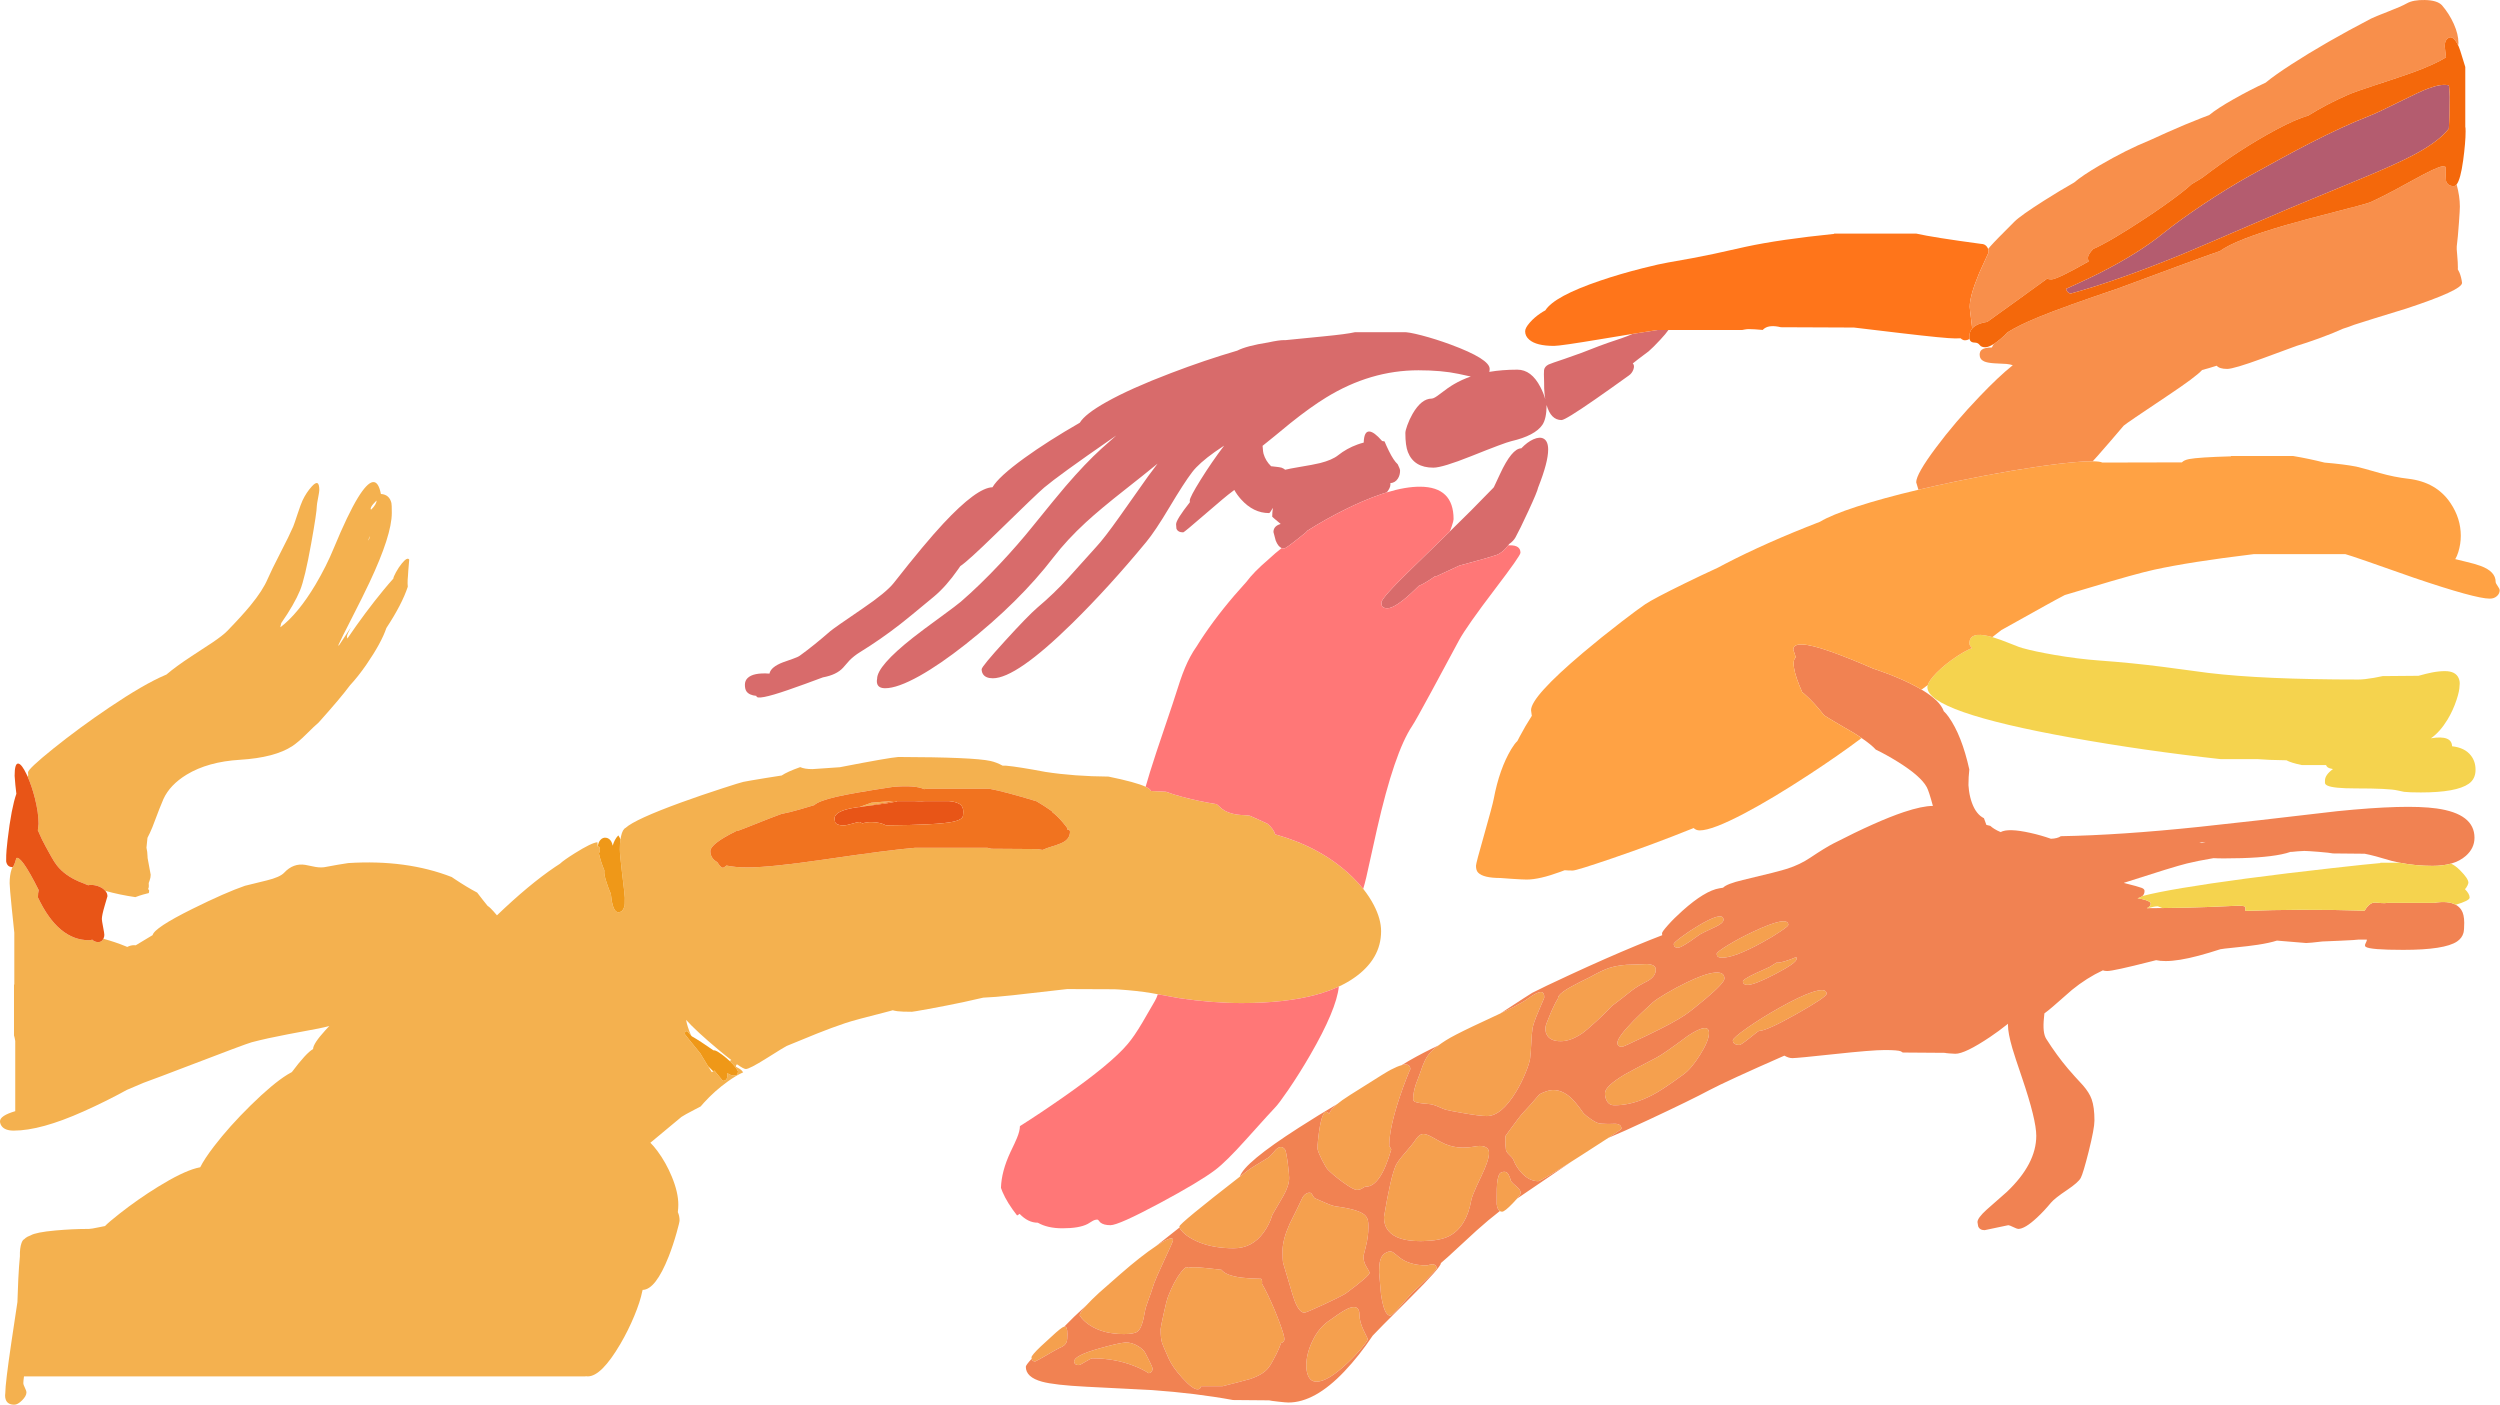 <?xml version="1.0"?>
<!DOCTYPE svg PUBLIC "-//W3C//DTD SVG 1.1//EN" "http://www.w3.org/Graphics/SVG/1.1/DTD/svg11.dtd">
<svg version='1.1' width='2009px' height='1129px' xmlns='http://www.w3.org/2000/svg' xmlns:xlink='http://www.w3.org/1999/xlink'>
	<g transform="translate(31,11.213)">
		<path d="M 1064.47 703.075 Q 1069.59 709.499 1073.05 716.2 Q 1078.85 727.4 1078.85 737.1 Q 1078.85 759.45 1057.15 774.6 Q 1051.61 778.461 1044.9 781.575 Q 1036.58 785.46 1026.45 788.2 Q 1001.93 794.85 966.85 794.85 Q 942.9 794.85 916.9 790.95 Q 914.557 790.523 912.45 790.15 Q 903.947 788.589 899.425 787.775 Q 894.758 786.918 894.35 786.85 Q 883.05 784.95 868.3 783.95 Q 866.388 783.848 864.6 783.75 L 826.6 783.6 Q 794.15 787.35 782.55 788.6 Q 767.907 790.179 759.125 790.5 Q 752.061 792.212 742.9 794.15 Q 729.85 796.9 715.1 799.6 Q 702.7 801.85 701.85 801.85 Q 693.7 801.85 690.2 801.4 Q 688.049 801.11 686.375 800.625 Q 685.307 800.933 684.2 801.25 Q 655.55 808.5 648.6 810.85 Q 637.3 814.65 625.55 819.35 Q 611 825.35 601.1 829.35 Q 599.9 829.85 584.8 839.35 Q 571.25 847.85 568.35 847.85 Q 566.679 847.85 561.325 844.1 Q 560.972 844.345 560.6 844.6 L 560.35 846 Q 563.7 847.65 565.2 849.2 Q 565.82 849.838 566.2 850.525 Q 560.792 852.871 553.85 857.85 Q 543.25 865.45 534.6 875 Q 533.221 876.529 532.05 877.925 Q 530.01 878.997 527.7 880.2 Q 518.65 884.9 516.6 886.35 Q 516.15 886.7 495.5 903.9 Q 493.455 905.604 491.625 907.1 Q 494.28 909.684 497.35 913.8 Q 504.2 923.05 508.85 934.3 Q 514.1 947 514.1 956.85 Q 514.1 959.68 513.7 962.825 Q 515.1 965.974 515.1 969.5 Q 515.1 971 512.75 979.3 Q 509.9 989.45 506.4 998.4 Q 495.788 1025.25 485.425 1025.35 Q 485.219 1026.01 485.1 1026.6 Q 483.5 1034.7 478.7 1046.3 Q 473.8 1058.05 467.55 1068.75 Q 452.25 1094.85 441.35 1094.85 Q 440.772 1094.85 440.225 1094.75 Q 439.573 1094.87 438.85 1094.85 L -11.725 1094.85 Q -12.25 1098.68 -12.25 1100.25 Q -12.25 1101.5 -11 1104 Q -9.75 1106.5 -9.75 1107.75 Q -9.75 1110.6 -13.25 1114.1 Q -16.75 1117.6 -19.5 1117.6 Q -25.15 1117.6 -26.5 1113.15 Q -26.95 1111.75 -26.9 1109.95 Q -26.75 1108.4 -26.75 1108.25 Q -26.75 1100.6 -21.85 1067.4 Q -17 1035.7 -17 1035.1 Q -16.55 1021.6 -16.3 1016.75 Q -15.8 1006.25 -15 998.35 Q -15.2 991.75 -13.7 987.65 Q -12.836 985.203 -11.5 984.575 Q -10.45 983.46 -8.85 982.6 Q -7.699 981.975 -6.375 981.525 Q -2.087 979.014 13.5 977.6 Q 27.15 976.35 40.5 976.35 Q 42.25 976.35 48.35 975.05 Q 51.121 974.469 53.35 974.05 Q 56.747 970.601 65.05 964.1 Q 79.85 952.45 95.95 942.5 Q 115.25 930.6 126.8 927.5 Q 128.451 927.054 129.9 926.8 Q 133.161 920.188 141 909.95 Q 153.3 893.9 170.5 877 Q 188.15 859.65 199.95 852.35 Q 201.886 851.151 203.55 850.3 Q 215.144 834.801 220.6 831.825 Q 220.6 831.779 220.6 831.75 Q 220.6 827.5 230.55 816.6 Q 232.149 814.853 233.65 813.275 Q 229.86 814.289 224.95 815.3 Q 209.4 818.2 200.25 819.95 Q 183.4 823.15 171.25 826.35 Q 166.75 827.55 118.65 846 Q 96.466 854.525 84.35 858.925 Q 77.93 861.746 71 864.6 Q 53.75 874.05 36.15 881.9 Q 1.7 897.35 -20 897.35 Q -27.1 897.35 -29.75 893.6 Q -30.6 892.4 -30.9 891 L -31 889.85 Q -31 885.34 -18.75 881.725 L -18.75 825.35 Q -19.25 822.35 -19.75 820.85 L -19.75 780.35 L -19.5 779.6 L -19.5 738.35 Q -20.7 727.25 -21.55 718.65 Q -23.25 701.95 -23.25 698.6 Q -23.25 692.05 -21.75 687.55 Q -21.4 686.45 -21 685.6 Q -20.356 685.6 -19.475 683.375 Q -18.757 681.569 -17.875 678.3 Q -15.98 677.331 -11.85 683 Q -7.228 689.394 0.125 704.1 Q -0.5 706.188 -0.5 710 Q 15.75 744.35 40.5 744.35 Q 41.974 744.35 43.125 743.9 Q 44.999 745.85 48 745.85 Q 50.835 745.85 52.075 743.175 Q 61.601 745.777 69.7 749.1 Q 70.509 749.43 71.25 749.75 Q 74 748.35 76.5 748.35 Q 77.343 748.35 78.125 748.4 Q 83.898 744.826 91.65 740.25 Q 92.93 734.39 123.65 719.15 Q 150.2 706 165.85 700.6 Q 166.3 700.45 183.35 696.3 Q 194 693.7 197.35 690.1 Q 204.75 682.2 214.35 683.8 Q 217.05 684.25 222.5 685.45 Q 227.4 686.3 231.35 685.35 Q 232.85 685.05 240.4 683.7 Q 248.25 682.35 248.85 682.35 Q 295.656 679.387 332 693.575 Q 333.232 694.417 334.55 695.3 Q 344.062 701.652 352.45 706.075 Q 356.586 711.538 360.825 716.725 Q 362.045 717.511 363.25 718.7 Q 365.25 720.65 368.35 724.35 Q 394.15 699.6 415.15 685.4 Q 417.142 684.051 418.975 682.9 Q 421.863 680.123 430.9 674.45 Q 444.45 665.95 449.1 665.6 Q 449.155 667.367 449.375 669.225 L 449.4 669.225 Q 449.861 669.141 450.35 669.1 Q 450.35 669.25 450.75 669.75 Q 451.1 670.3 451.1 671.75 Q 451.1 673.142 450.275 674.6 Q 451.665 680.957 454.675 688.275 Q 454.6 689.13 454.6 690.1 Q 454.6 693 457.9 702.15 Q 458.887 704.912 459.875 707 Q 460.132 708.959 460.65 713.1 Q 462.4 721.85 465.85 721.85 Q 469.425 721.85 470.65 717.3 Q 470.747 717.449 470.85 717.6 Q 471.1 715.6 471.1 710.35 Q 471.1 710.244 471.1 710.1 Q 471.048 708.808 470.575 704.55 Q 470.079 700.035 469.1 692.15 Q 468.972 691.116 468.85 690.125 Q 467.926 682.531 467.5 677.725 Q 467.1 673.425 467.1 671.35 Q 467.064 666.988 467.6 663.325 Q 467.813 661.934 468.1 660.65 Q 469.322 655.208 471.75 654.05 Q 479.257 647.172 516.5 633.6 Q 532.05 627.95 549.5 622.3 Q 563.95 617.6 566.35 617.1 Q 570.5 616.25 584 614.05 Q 590.733 612.948 597.175 611.975 Q 601.543 608.974 612.05 605.25 Q 615.56 606.85 621.85 606.85 Q 622.149 606.85 643.9 605.325 Q 682.97 597.71 690.85 597.1 Q 751.2 597.25 764.95 600.3 Q 769.875 601.4 774.75 604.1 L 777.6 604.1 Q 787.1 604.95 809.15 609.1 Q 832.218 612.653 859.775 612.85 Q 881.861 617.372 889.625 621.025 Q 893.471 622.832 893.825 624.425 Q 898.756 624.608 903.175 624.85 Q 904.618 624.938 906 625.025 Q 911.527 627.122 919.05 629.15 Q 932.322 632.689 946.725 635.025 Q 948.126 636.266 951.05 638.8 Q 957.15 643.5 968.85 643.85 Q 971.136 643.941 973.275 644.275 Q 979.876 647.122 987.55 650.725 Q 987.652 650.815 987.75 650.9 Q 992.805 655.334 993.675 659.25 Q 1029.03 669.129 1052.72 690.675 Q 1054.34 692.131 1055.9 693.65 Q 1060.64 698.286 1064.47 703.075 Z M 53.65 704.675 Q 53.016 703.94 52.15 703.25 Q 49.25 700.95 45.2 700.2 Q 42.145 699.618 39.825 700.175 Q 35.972 698.725 32.25 697.1 Q 20.95 692.15 14.85 684.4 Q 12.6 681.55 10.2 677.2 Q 7.5 672.2 6 669.6 Q 2.715 663.84 -0.65 655.85 Q -0.576 655.636 -0.5 655.4 Q 0 651.05 0 650.85 Q 0 641.85 -3 630.05 Q -5.463 620.423 -8.8 612.85 Q -8.706 612.62 -8.6 612.4 Q -8.456 612.101 -8.3 611.8 Q -8.5 609.659 -8.5 609.5 Q -8.5 606.75 11.85 590.35 Q 32.9 573.45 56.7 557.4 Q 84.6 538.6 101.5 531.4 Q 102.124 531.133 102.725 530.875 Q 110.02 524.583 123.1 516 Q 139.5 505.3 139.65 505.15 Q 148.15 499.4 151.6 495.85 Q 163.55 483.55 170.3 475.3 Q 180.2 463.25 184.1 454 Q 187.05 447.2 194.2 433.3 Q 201.45 419.3 204.6 412 Q 205.55 409.7 208.25 401.45 Q 210.75 393.9 212.1 391 Q 215.15 384.55 219.55 379.7 Q 225.6 373 225.6 382.6 Q 225.6 383.85 224.6 389 Q 223.6 394.1 223.6 395.35 Q 223.6 400.3 219.1 425.4 Q 214 453.8 210.1 463.25 Q 205.419 474.552 195 489.5 Q 194.719 490.778 194.35 492.35 L 194.35 492.85 Q 208.65 481.9 222.55 458.55 Q 231.3 443.8 237.35 429 Q 248.6 401.85 256.55 388.85 Q 271.1 365.15 275.1 385.75 Q 281.95 386.2 283.55 393.05 Q 283.85 394.25 283.85 401 Q 283.85 418.8 265.9 456.9 Q 261 467.35 251.6 485.7 Q 243.15 502.15 240.85 507.35 L 241.1 507.6 Q 241.331 507.399 241.55 507.2 Q 246.255 499.896 250.95 492.95 Q 247.85 498.867 247.85 500 Q 247.85 500.93 248.15 501.925 Q 262.467 480.825 277.35 462.75 Q 281.612 457.59 285.1 453.75 Q 285.1 452.5 287.2 448.65 Q 289.4 444.65 291.85 441.65 Q 296.35 436.116 297.85 438.5 Q 296.85 449.803 296.85 451.5 L 296.6 454.55 Q 296.431 457.632 296.7 460.275 Q 292.093 474.302 279.5 493.45 Q 275.414 505.473 263.4 522.9 Q 256.656 532.636 250.3 539.45 Q 242.613 549.82 225.1 569.35 Q 222.1 571.85 214.7 579.2 Q 208.7 585.15 204.05 588.25 Q 190 597.6 161.85 599.35 Q 136.1 600.9 118.95 611.3 Q 105.55 619.5 100.35 630.85 Q 98.25 635.45 91.45 653.55 Q 89.342 658.636 87.5 662.075 Q 87.099 666.048 86.7 670 Q 87.461 672.971 87.6 677.6 Q 87.6 677.893 87.6 678.2 Q 88.473 683.266 90.1 691.75 Q 90.1 694.05 89.15 696.6 Q 88.782 697.582 88.5 698.375 Q 88.6 700.567 88.6 700.85 Q 88.6 702.152 88 703.275 Q 88.85 703.847 88.85 704.35 Q 88.85 705.49 88.575 706.45 Q 86.381 706.931 83.95 707.65 Q 80.755 708.579 77.775 709.725 Q 65.168 707.895 53.65 704.675 Z M 662.1 636.95 Q 660.561 637.234 659.05 637.525 Q 659.452 637.38 659.85 637.25 Q 665.792 635.105 669.25 633.85 Q 678.343 632.928 687.2 632.625 Q 674.129 634.68 662.1 636.95 Z M 762.6 670.1 Q 763.25 670.4 765.85 670.85 L 802.6 671.1 Q 804.796 671.516 806.825 671.8 Q 809.416 670.493 815.35 668.7 Q 821.95 666.7 824.65 664.85 Q 828.741 662.025 828.85 657.25 Q 828.85 657.129 828.85 657 Q 828.85 656.801 828.225 655.525 Q 827.572 655.67 826.825 655.75 Q 826.85 655.307 826.85 654.85 Q 826.85 654.05 822.9 649.45 Q 818.655 644.489 814.625 641.4 Q 814.593 641.141 814.55 640.9 Q 813.735 640.303 812.9 639.7 Q 807.79 636.091 801.9 632.675 Q 775.954 624.755 763.85 622.6 L 714.1 622.6 Q 712.964 622.769 711.6 622.95 Q 704.701 619.632 686.85 621.1 Q 654.25 626 641 629.1 Q 626.851 632.394 623.3 635.8 Q 616.907 637.711 611.65 639.25 Q 603.486 641.636 596.875 642.9 Q 592.383 644.555 587.45 646.45 Q 562.05 656.6 561.35 656.6 Q 561.038 656.6 560.75 656.575 Q 539.85 666.829 539.85 672.85 Q 539.85 678.446 545.4 681.625 Q 548.257 686.1 549.85 686.1 Q 550.86 686.1 552.775 684.325 Q 559.551 685.85 569.85 685.85 Q 588 685.85 631.7 679.45 Q 684.05 671.75 704.1 670.1 Z M 268.9 393.85 Q 266.65 396.5 266.85 398 L 267.35 398.25 Q 271.6 394 271.6 391 Q 271.35 391.3 268.9 393.85 Z M 266.35 419.75 L 264.6 423.25 Q 265.35 422.5 265.95 421.2 Q 266.55 419.9 266.35 419.5 Z M 524.4 820.95 Q 522.588 819.024 521.1 817.35 Q 520 817.65 519.85 817.75 Q 519.35 818.2 519.35 819.85 Q 519.35 820.076 531.825 835.35 Q 532.681 836.826 533.6 838.35 Q 535.87 842.113 538.075 845.675 Q 539.564 848.083 541.025 850.4 Q 541.585 850.036 542.15 849.675 Q 542.603 849.374 543.05 849.075 Q 546.459 853.222 549.85 857.35 Q 554.2 857.35 553.35 851.1 Q 556.35 853.1 558.85 853.1 Q 560.35 853.1 561 852.6 L 561.6 852.1 L 562.1 849.85 Q 560.44 846.173 555.35 841.4 Q 556.012 841.013 556.65 840.65 Q 552.254 837.264 546.3 832.3 Q 528.35 817.3 520.35 808.35 Q 521.248 813.737 524.4 820.95 Z" fill="#F4B14F"/>
		<path d="M 467.6 663.325 Q 467.064 666.988 467.1 671.35 Q 467.1 673.425 467.5 677.725 Q 467.926 682.531 468.85 690.125 Q 468.972 691.116 469.1 692.15 Q 470.079 700.035 470.575 704.55 Q 471.048 708.808 471.1 710.1 Q 471.1 710.244 471.1 710.35 Q 471.1 715.6 470.85 717.6 Q 470.747 717.449 470.65 717.3 Q 469.425 721.85 465.85 721.85 Q 462.4 721.85 460.65 713.1 Q 460.132 708.959 459.875 707 Q 458.887 704.912 457.9 702.15 Q 454.6 693 454.6 690.1 Q 454.6 689.13 454.675 688.275 Q 451.665 680.957 450.275 674.6 Q 451.1 673.142 451.1 671.75 Q 451.1 670.3 450.75 669.75 Q 450.35 669.25 450.35 669.1 Q 449.861 669.141 449.4 669.225 Q 449.674 665.746 451.5 663.75 Q 453.45 661.6 456.05 662 Q 458.75 662.4 460.3 665.2 Q 461.057 666.625 461.35 668.4 Q 462.76 663.37 465.85 660.1 Q 466.878 661.506 467.6 663.325 Z M 555.35 841.4 Q 560.44 846.173 562.1 849.85 L 561.6 852.1 L 561 852.6 Q 560.35 853.1 558.85 853.1 Q 556.35 853.1 553.35 851.1 Q 554.2 857.35 549.85 857.35 Q 546.459 853.222 543.05 849.075 Q 542.603 849.374 542.15 849.675 Q 540.307 847.949 538.075 845.675 Q 535.87 842.113 533.6 838.35 Q 532.681 836.826 531.825 835.35 Q 519.35 820.076 519.35 819.85 Q 519.35 818.2 519.85 817.75 Q 520 817.65 521.1 817.35 Q 522.588 819.024 524.4 820.95 Q 524.696 821.266 525 821.6 Q 531.158 825.058 542.375 832.875 Q 542.612 832.85 542.85 832.85 Q 545.2 832.85 552.4 838.8 Q 553.991 840.14 555.35 841.4 Z" fill="#EF9818"/>
		<path d="M -8.8 612.85 Q -5.463 620.423 -3 630.05 Q 0 641.85 0 650.85 Q 0 651.05 -0.5 655.4 Q -0.576 655.636 -0.65 655.85 Q 2.715 663.84 6 669.6 Q 7.5 672.2 10.2 677.2 Q 12.6 681.55 14.85 684.4 Q 20.95 692.15 32.25 697.1 Q 35.972 698.725 39.825 700.175 Q 42.145 699.618 45.2 700.2 Q 49.25 700.95 52.15 703.25 Q 53.016 703.94 53.65 704.675 Q 55.35 706.666 55.35 709 Q 55.35 709.05 53.1 716.7 Q 50.85 724.35 50.85 727.35 Q 50.85 728.6 51.85 733.75 Q 52.85 738.85 52.85 740.1 Q 52.85 741.55 52.1 743.15 L 52.075 743.175 Q 50.835 745.85 48 745.85 Q 44.999 745.85 43.125 743.9 Q 41.974 744.35 40.5 744.35 Q 15.75 744.35 -0.5 710 Q -0.5 706.188 0.125 704.1 Q -7.228 689.394 -11.85 683 Q -15.98 677.331 -17.875 678.3 Q -18.757 681.569 -19.475 683.375 Q -20.356 685.6 -21 685.6 Q -25.25 685.6 -26.05 681 Q -26 676.3 -26 676.1 Q -26 673.55 -24.9 663.7 Q -23.45 651.1 -21.55 641.2 Q -19.777 632.127 -17.85 626.675 Q -18.278 623.259 -18.65 619.6 L -19.25 612.25 Q -19.25 601.95 -16.25 602.4 Q -13.55 602.8 -9.6 611.1 Q -9.198 611.956 -8.8 612.85 Z M 659.85 637.25 Q 659.452 637.38 659.05 637.525 Q 660.561 637.234 662.1 636.95 Q 665.953 636.429 672.05 635.65 Q 683 634.3 689.85 632.85 L 689.85 632.6 L 704.5 632.6 Q 705.171 632.623 705.85 632.65 Q 709.861 632.811 711.9 632.6 L 731.85 632.6 Q 738.6 633.2 741.2 635.75 Q 743.1 637.6 743.1 641.1 Q 743.1 644.55 742.35 645.65 Q 740.8 647.85 734.85 649.15 Q 722.646 651.74 681 652.05 Q 676.316 649.546 669.7 649.45 Q 665.38 649.37 662.05 650.475 Q 659.884 649.35 659.75 649.35 Q 658.15 649.35 653.6 650.75 Q 649.1 652.1 646.85 652.1 Q 641.6 652.1 640.1 649.55 Q 639.6 646.95 639.6 646.75 Q 639.6 640.4 655.9 637.8 Q 656.912 637.635 659.85 637.25 Z" fill="#E85517"/>
		<path d="M 662.1 636.95 Q 674.129 634.68 687.2 632.625 Q 678.343 632.928 669.25 633.85 Q 665.792 635.105 659.85 637.25 Q 656.912 637.635 655.9 637.8 Q 639.6 640.4 639.6 646.75 Q 639.6 646.95 640.1 649.55 Q 641.6 652.1 646.85 652.1 Q 649.1 652.1 653.6 650.75 Q 658.15 649.35 659.75 649.35 Q 659.884 649.35 662.05 650.475 Q 665.38 649.37 669.7 649.45 Q 676.316 649.546 681 652.05 Q 722.646 651.74 734.85 649.15 Q 740.8 647.85 742.35 645.65 Q 743.1 644.55 743.1 641.1 Q 743.1 637.6 741.2 635.75 Q 738.6 633.2 731.85 632.6 L 711.9 632.6 Q 709.861 632.811 705.85 632.65 Q 705.171 632.623 704.5 632.6 L 689.85 632.6 L 689.85 632.85 Q 683 634.3 672.05 635.65 Q 665.953 636.429 662.1 636.95 Z M 762.6 670.1 L 704.1 670.1 Q 684.05 671.75 631.7 679.45 Q 588 685.85 569.85 685.85 Q 559.551 685.85 552.775 684.325 Q 550.86 686.1 549.85 686.1 Q 548.257 686.1 545.4 681.625 Q 539.85 678.446 539.85 672.85 Q 539.85 666.829 560.75 656.575 Q 561.038 656.6 561.35 656.6 Q 562.05 656.6 587.45 646.45 Q 592.383 644.555 596.875 642.9 Q 603.486 641.636 611.65 639.25 Q 616.907 637.711 623.3 635.8 Q 626.851 632.394 641 629.1 Q 654.25 626 686.85 621.1 Q 704.701 619.632 711.6 622.95 Q 712.964 622.769 714.1 622.6 L 763.85 622.6 Q 775.954 624.755 801.9 632.675 Q 807.79 636.091 812.9 639.7 Q 813.735 640.303 814.55 640.9 Q 814.593 641.141 814.625 641.4 Q 818.655 644.489 822.9 649.45 Q 826.85 654.05 826.85 654.85 Q 826.85 655.307 826.825 655.75 Q 827.572 655.67 828.225 655.525 Q 828.85 656.801 828.85 657 Q 828.85 657.129 828.85 657.25 Q 828.741 662.025 824.65 664.85 Q 821.95 666.7 815.35 668.7 Q 809.416 670.493 806.825 671.8 Q 804.796 671.516 802.6 671.1 L 765.85 670.85 Q 763.25 670.4 762.6 670.1 Z" fill="#F1731F"/>
		<path d="M 1083.4 384.475 Q 1081.47 385.059 1079.47 385.725 Q 1072.05 388.209 1063.83 391.75 Q 1057.76 394.359 1051.25 397.55 Q 1034.26 405.864 1019.08 415.6 Q 1019.1 415.801 1019.1 416 Q 1018.58 416.429 1018.08 416.85 Q 1015.36 419.061 1013.08 420.9 Q 1002.17 429.6 1000.85 429.6 Q 1000.1 429.6 999.4 429.4 Q 999.175 429.318 998.95 429.225 Q 996.09 428.057 994.15 423.15 Q 992.35 416.55 992.35 416.35 Q 992.35 412.25 996.55 410.4 Q 997.311 410.072 998.15 409.825 Q 991.35 404.194 991.35 404 Q 991.35 400.75 991.9 396.9 Q 989.536 401.1 988.85 401.1 Q 976.25 401.1 966.35 390.1 Q 963.118 386.509 960.9 382.525 Q 959.92 383.337 958.85 384.1 Q 954.5 387.2 936.65 402.65 Q 920.55 416.6 919.85 416.6 Q 915.45 416.6 914.35 413.5 Q 914.1 410.3 914.1 410.1 Q 914.1 406.435 925.2 392.35 Q 925.1 391.73 925.1 391 Q 925.1 388.35 933.95 374.15 Q 942.774 359.992 952.725 346.875 Q 948.286 349.793 945.25 351.95 Q 932.55 361 927.1 368.1 Q 920.65 376.5 908.6 396.7 Q 897.3 415.65 890.1 424.35 Q 859.95 460.85 830.65 489.65 Q 785.65 533.85 766.85 533.85 Q 761 533.85 758.85 530.4 Q 758.15 529.25 757.95 527.9 Q 757.85 527.35 757.85 526.6 Q 757.85 524.45 776.65 503.8 Q 795.05 483.6 802.6 477.1 Q 815.85 465.95 827.4 453.3 Q 834.25 445.85 849.85 428.35 Q 856.25 421.55 868.85 403.75 Q 876.05 393.6 891.6 371.55 Q 895.57 366.091 899.225 361.375 Q 886.913 371.4 873.6 381.85 Q 853.15 397.9 841.6 408.55 Q 826.5 422.45 815.6 436.6 Q 788.15 472.4 744.8 506.65 Q 724.45 522.7 707.95 531.95 Q 690.2 541.85 680.35 541.85 Q 674.95 541.85 673.9 538.2 Q 673.55 537.05 673.65 535.6 Q 673.85 534.35 673.85 534.25 Q 673.85 523.95 702.75 501.15 Q 710.55 495 725.3 484.3 Q 738 475 741.1 472.35 Q 756.3 459.2 772.55 441.9 Q 786.9 426.65 799.6 410.85 Q 817.4 388.8 825.3 379.55 Q 841.25 361 854.1 349.35 Q 860.423 343.627 866 338.775 Q 863.914 340.218 861.7 341.75 Q 819.7 370.8 808.1 380.6 Q 802.4 385.4 769.15 417.9 Q 746.733 439.784 740.7 443.725 Q 739.847 444.958 738.95 446.25 Q 729.35 460.05 719.35 468.35 Q 698.5 485.7 692.4 490.4 Q 676.8 502.55 660.1 512.85 Q 655.15 515.9 651.55 519.6 Q 648.1 523.55 646.55 525.3 Q 641.3 531.1 630.35 533.1 Q 615.45 538.7 602.45 543.2 Q 576.85 552.05 576.85 548.1 Q 576.85 548.046 576.85 548 Q 571.014 547.471 568.85 544.35 Q 567.6 542.55 567.6 539.1 Q 567.6 535.85 569.7 533.75 Q 574.3 529.15 587.35 530.1 Q 588.35 524.8 598.25 521 Q 600.9 520 606.05 518.25 Q 610.25 516.8 611.85 515.6 Q 623.05 507.5 636.1 496.1 Q 639.25 493.4 662.2 477.8 Q 681.35 464.8 687.35 457.1 Q 712.25 425.35 727.15 409.4 Q 754 380.671 766.575 380.35 Q 771.424 371.92 792.3 356.8 Q 811.095 343.226 836.725 328.5 Q 840.955 321.459 858.1 311.85 Q 877.5 300.95 909.85 288.65 Q 937.042 278.232 963.275 270.55 Q 970.698 266.708 988.275 263.95 Q 996.752 262.1 1000.85 262.1 Q 1001.47 262.1 1002.03 262.125 Q 1009.84 261.289 1032.5 259.1 Q 1051.1 257.3 1057.85 255.75 L 1096.85 255.75 Q 1100.25 255.4 1111.45 258.3 Q 1122.9 261.3 1134.8 265.7 Q 1166.1 277.3 1166.1 285.25 Q 1166.1 286.555 1165.78 287.625 Q 1176.21 285.85 1188.35 285.85 Q 1199.65 285.85 1206.85 299.8 Q 1209.36 304.585 1210.78 309.5 Q 1210.1 305.579 1209.9 301 Q 1209.85 296.15 1209.85 296 Q 1209.55 288.2 1209.8 286.15 Q 1210.25 283.3 1213.45 281.7 Q 1215.1 280.9 1226.35 277.15 Q 1240 272.55 1254.1 266.85 Q 1258.95 264.95 1272.55 260.45 Q 1277.28 258.768 1281 257.1 Q 1296.67 254.546 1300.85 254 L 1309.72 254 Q 1307.74 256.932 1303.25 261.75 Q 1297.25 268.2 1293.85 271.1 Q 1283.25 279 1281.1 280.85 Q 1282.75 282.45 1281.6 285.7 Q 1280.45 288.85 1277.85 290.6 Q 1263.2 301.15 1250.9 309.7 Q 1226.9 326.35 1223.85 326.35 Q 1215.26 326.35 1211.85 314.25 Q 1211.81 325.209 1208.45 330.2 Q 1202.5 338.9 1183.35 343.35 Q 1178.1 344.6 1151.4 355.3 Q 1128.15 364.6 1120.85 364.6 Q 1105.3 364.6 1100.4 352.1 Q 1098.35 346.95 1098.35 336.75 Q 1098.35 334.95 1099.85 330.7 Q 1101.6 325.8 1104.15 321.35 Q 1111.25 309.1 1119.5 309.1 Q 1121.4 309.1 1126.05 305.45 Q 1133 300.05 1137.45 297.5 Q 1143.66 293.857 1150.95 291.35 Q 1150.56 291.279 1150.15 291.2 Q 1144.6 289.95 1141.2 289.25 Q 1127.5 286.35 1108.85 286.35 Q 1070.2 286.35 1034.55 308.3 Q 1022 316 1006 328.8 Q 991.752 340.585 983.6 347.05 Q 983.68 347.742 983.75 348.55 Q 983.95 351.9 984.35 353.35 Q 986.022 359.169 990.45 363.45 Q 991.125 363.521 991.9 363.6 Q 998 364.25 998.85 364.6 Q 1000.65 365.315 1001.75 366.275 Q 1005.81 365.306 1012.15 364.25 Q 1024.85 362.15 1029.85 360.9 Q 1039.55 358.45 1044.35 354.6 Q 1051.2 349.15 1059.85 346 Q 1062.39 345.08 1064.88 344.45 Q 1065.15 335.316 1069.4 335.55 Q 1073.2 335.75 1079.5 343 Q 1079.58 343.092 1079.65 343.175 Q 1080.67 343.305 1081.63 343.5 Q 1082.9 346.618 1085.1 351.15 Q 1088.86 358.852 1092.2 361.875 Q 1094.1 365.609 1094.1 367 Q 1094.1 370.6 1092.35 373.35 Q 1090.24 376.717 1086.28 377.05 Q 1086.35 377.562 1086.35 378.1 Q 1086.35 380.851 1083.4 384.475 Z M 1180.97 427.05 Q 1176.48 433.041 1171.35 434.85 Q 1166.75 436.5 1146.9 441.9 Q 1144.19 442.629 1141.78 443.275 Q 1141.69 443.312 1141.6 443.35 Q 1141.23 443.52 1140.85 443.7 Q 1123.45 451.85 1123.35 451.85 Q 1122.8 451.85 1122.3 451.8 Q 1114.07 457.605 1109.08 459.65 Q 1107.4 461.29 1106.05 462.6 Q 1090.5 477.6 1083.85 477.6 Q 1080.35 477.6 1079.4 475.45 Q 1079.1 473.2 1079.1 473 Q 1079.1 469.35 1103.15 446 Q 1109.8 439.54 1115.55 433.95 Q 1126.46 423.328 1134.1 415.875 Q 1148.12 402.158 1151.1 399.1 Q 1166.4 383.65 1168.65 381.2 Q 1169.07 380.747 1169.47 380.3 Q 1172.01 374.971 1174.35 369.85 Q 1183.95 349.09 1191.53 349.05 Q 1196.29 344.043 1201.15 341.85 Q 1206.35 339.5 1209.55 341.35 Q 1213.1 343.4 1213.1 350.1 Q 1213.1 360.15 1205.25 380.05 Q 1205.15 380.298 1205.05 380.55 Q 1204.49 383.716 1197.25 399.35 Q 1190.15 414.7 1186.85 420.6 Q 1185.15 423.65 1181.78 425.95 Q 1181.38 426.52 1180.97 427.05 Z" fill="#D86B6B"/>
		<path d="M 1044.9 781.575 Q 1042.95 800.203 1021.75 836.8 Q 1013.45 851.15 1004.35 864.5 Q 996.4 876.1 993.6 878.85 Q 991.55 880.85 970.45 904.35 Q 954.15 922.55 945.35 929.1 Q 932.75 938.6 900.95 955.65 Q 867.9 973.35 861.35 973.35 Q 855.8 973.35 853.15 971.1 Q 851.5 968.85 850.85 968.85 Q 848.9 968.85 847 969.95 Q 845.9 970.6 843.05 972.35 Q 836.35 975.85 822.85 975.85 Q 810.763 975.85 803 971.35 Q 802.924 971.35 802.85 971.35 Q 795.146 971.35 788.325 964.2 Q 788.21 964.301 788.1 964.4 Q 787.288 965.108 786.325 965.525 Q 778.416 955.503 774.6 946.6 Q 774.028 945.281 773.375 943.35 Q 773.737 930.171 781 914.6 Q 784.8 906.8 786.2 903.35 Q 788.6 897.6 788.6 893.75 Q 805 883.4 824 870.1 Q 862.15 843.4 875.35 827.6 Q 880.45 821.6 887.05 810.45 Q 890.7 804.3 897.1 793.1 Q 898.315 791.098 899.425 787.775 Q 903.947 788.589 912.45 790.15 Q 914.557 790.523 916.9 790.95 Q 942.9 794.85 966.85 794.85 Q 1001.93 794.85 1026.45 788.2 Q 1036.58 785.46 1044.9 781.575 Z M 1064.47 703.075 Q 1060.64 698.286 1055.9 693.65 Q 1054.34 692.131 1052.72 690.675 Q 1029.03 669.129 993.675 659.25 Q 992.805 655.334 987.75 650.9 Q 987.652 650.815 987.55 650.725 Q 979.876 647.122 973.275 644.275 Q 971.136 643.941 968.85 643.85 Q 957.15 643.5 951.05 638.8 Q 948.126 636.266 946.725 635.025 Q 932.322 632.689 919.05 629.15 Q 911.527 627.122 906 625.025 Q 904.618 624.938 903.175 624.85 Q 898.756 624.608 893.825 624.425 Q 893.471 622.832 889.625 621.025 Q 892.18 611.755 898.35 592.95 Q 899.95 588.05 911.35 554.35 Q 915.15 542.4 917.3 536 Q 921.15 524.6 925.45 516.6 Q 927.857 512.115 930.725 508.075 Q 933.392 503.707 936.8 498.7 Q 950.958 477.862 970.625 456.375 Q 976.369 448.555 988.325 438.325 Q 994.009 433.051 998.95 429.225 Q 999.175 429.318 999.4 429.4 Q 1000.1 429.6 1000.85 429.6 Q 1002.17 429.6 1013.08 420.9 Q 1015.36 419.061 1018.08 416.85 Q 1018.58 416.429 1019.1 416 Q 1019.1 415.801 1019.08 415.6 Q 1034.26 405.864 1051.25 397.55 Q 1057.76 394.359 1063.83 391.75 Q 1072.05 388.209 1079.47 385.725 Q 1081.47 385.059 1083.4 384.475 Q 1098.59 379.849 1110.25 379.9 Q 1137.1 380.05 1137.1 406 Q 1137.1 407.35 1135.65 411.65 Q 1134.93 413.801 1134.1 415.875 Q 1126.46 423.328 1115.55 433.95 Q 1109.8 439.54 1103.15 446 Q 1079.1 469.35 1079.1 473 Q 1079.1 473.2 1079.4 475.45 Q 1080.35 477.6 1083.85 477.6 Q 1090.5 477.6 1106.05 462.6 Q 1107.4 461.29 1109.08 459.65 Q 1114.07 457.605 1122.3 451.8 Q 1122.8 451.85 1123.35 451.85 Q 1123.45 451.85 1140.85 443.7 Q 1141.23 443.52 1141.6 443.35 Q 1141.69 443.312 1141.78 443.275 Q 1144.19 442.629 1146.9 441.9 Q 1166.75 436.5 1171.35 434.85 Q 1176.48 433.041 1180.97 427.05 Q 1181.68 427.009 1182.35 427 Q 1190.85 426.9 1190.85 433 Q 1190.85 435.3 1170.55 461.95 Q 1147.65 492.05 1141.6 503.1 Q 1126.95 530.35 1119.6 543.95 Q 1106.4 568.35 1103.85 572.1 Q 1089.55 593.4 1075.55 655.05 Q 1072.2 669.95 1066.95 693.75 Q 1065.61 699.385 1064.47 703.075 Z" fill="#FF7777"/>
		<path d="M 1261.43 903.2 Q 1253.53 908.379 1239.75 917.2 Q 1235.51 919.914 1231.78 922.275 Q 1206.98 938 1205.15 938 Q 1197.7 938 1191.4 930.9 Q 1187.35 926.371 1185.43 921.475 Q 1185.34 921.24 1185.25 921 Q 1184.65 919.35 1181.95 916.9 Q 1179.5 914.65 1179.15 912.65 Q 1178.65 909.4 1178.65 904.15 Q 1178.65 902.912 1178.88 901.575 Q 1180.2 899.723 1181.9 897.35 Q 1190.45 885.6 1193.15 882.75 Q 1197.35 878.45 1205.45 868.95 Q 1205.79 868.556 1206.1 868.175 Q 1208.84 866.729 1211.65 865.75 Q 1221.5 862.3 1231.05 870.65 Q 1234.54 873.709 1239.85 881.05 Q 1240.7 882.214 1241.6 883.5 Q 1243.9 885.75 1247.55 888.2 Q 1249.81 889.753 1251.58 890.625 Q 1251.9 890.769 1252.2 890.9 Q 1253.71 891.543 1254.85 891.65 Q 1255.49 891.726 1256.18 891.775 Q 1260.83 892.199 1267.2 891.85 Q 1270.22 892.007 1271.35 893.575 Q 1272 894.494 1272 895.9 Q 1272 896.272 1261.43 903.2 Z M 1174.25 962 Q 1172.28 960.751 1171.75 956.5 Q 1171.75 950.4 1171.75 950.15 Q 1171.75 943.05 1172.05 939.85 Q 1172.85 932 1175.35 931 Q 1179.3 929.35 1181.2 932.55 Q 1182.25 934.3 1183.25 937.9 Q 1184.45 939.65 1188.4 942.9 Q 1191 945.1 1191 947.6 Q 1191 948.643 1188.13 951.975 Q 1186.73 953.589 1184.65 955.75 Q 1178.15 962.5 1176.1 962.5 Q 1175.05 962.5 1174.25 962 Z M 1164.75 912.25 Q 1165.6 913.5 1165.6 915.3 Q 1165.6 921.1 1159.15 934.45 Q 1154.86 943.325 1152.9 948.325 Q 1151.64 951.542 1151.35 953.15 Q 1147.5 974.7 1133.75 982 Q 1126.48 985.817 1112.63 986.125 Q 1111.41 986.15 1110.15 986.15 Q 1091.55 986.15 1084.75 977.9 Q 1081.15 973.55 1081.15 966.8 Q 1086.5 934.6 1090.65 925.4 Q 1092.25 921.95 1098.05 915.3 Q 1104.65 907.7 1106.5 904.75 Q 1109.45 900.15 1112.9 900.05 Q 1115.4 900.05 1120.35 902.85 Q 1127.55 907 1130.35 908.15 Q 1137.2 911 1144.35 911 Q 1149.05 911 1152.65 910.35 Q 1156.3 909.65 1158.1 909.65 Q 1162.95 909.65 1164.75 912.25 Z M 1095.3 844.775 Q 1099.23 843.686 1100.97 844.85 Q 1102.35 845.771 1102.35 848.1 Q 1102.35 847.6 1099.7 854.2 Q 1099.35 855.067 1099 855.95 Q 1097.69 859.297 1096.45 862.75 Q 1095.13 866.37 1093.9 870.1 Q 1085.4 895.35 1085.4 909.4 Q 1085.4 909.85 1086.2 910.95 Q 1087 912.05 1087 912.6 Q 1078.4 942.4 1066.65 942.4 Q 1065.6 942.4 1063.75 943.7 Q 1061.9 945 1059.4 945 Q 1056.65 945 1048 938.7 Q 1040.15 932.95 1036 928.65 Q 1034.5 927.1 1031.2 920.6 Q 1029.88 917.965 1029.08 916.025 Q 1027.75 912.879 1027.75 911.55 Q 1027.75 908.949 1028.13 905.225 Q 1028.42 902.113 1028.97 898.225 Q 1029.11 897.361 1029.25 896.45 Q 1031.45 882.25 1034.9 882.25 Q 1035.55 882.25 1036.25 882.95 Q 1036.95 883.7 1037.15 883.75 Q 1038.2 880.487 1043.6 876 Q 1045.41 874.488 1047.7 872.85 Q 1051.4 870.2 1065 861.75 Q 1082.9 850.35 1086.7 848.4 Q 1091.84 845.723 1095.3 844.775 Z M 965.375 934.325 Q 968.295 932.054 971.4 929.65 Q 974 927.65 979.35 924.45 Q 982.3 922.65 987.9 919.25 Q 989.75 918.1 994.4 912.5 Q 998.75 908.45 1001.75 912.75 Q 1001.94 913.048 1002.15 913.725 Q 1002.77 915.733 1003.53 921.1 Q 1003.71 922.373 1003.9 923.85 Q 1004.42 928.036 1004.7 930.825 Q 1005 933.887 1005 935.25 Q 1005 941.5 1000.3 949.8 Q 997.6 954.55 991.5 964.9 Q 989.2 972.65 984.5 979.15 Q 975.3 991.9 960.4 991.9 Q 944.72 991.9 932.9 987.2 Q 930.067 986.055 927.45 984.65 Q 922.45 981.95 919.4 978.8 Q 917.334 976.695 916.875 975.2 Q 916.75 974.774 916.75 974.4 Q 916.75 972.089 965.375 934.325 Z M 1042.65 958.25 Q 1060.35 960.65 1065.45 964.95 Q 1067.6 966.8 1068.25 969.45 Q 1068.65 971.05 1068.65 974.8 Q 1068.65 982.45 1066.65 990.25 Q 1064.65 998.05 1064.65 998.3 Q 1064.65 1002.9 1067.15 1006.9 Q 1069.65 1010.95 1069.65 1011.55 Q 1069.65 1014 1050.4 1028.25 Q 1045.25 1031.35 1031.75 1037.55 Q 1018.55 1043.65 1017.15 1043.65 Q 1013.05 1043.65 1009.25 1033.8 Q 1008.25 1031.25 1004.65 1018.9 Q 1000.75 1006.2 1000.15 1003.8 Q 999.65 1001.75 999.65 993.9 Q 999.65 985.2 1005.25 972.55 Q 1012.4 958.25 1015.4 951.75 Q 1016 950.4 1017.15 949.2 Q 1018.85 947.5 1020.9 947.25 Q 1022.55 947 1023.45 948.7 Q 1024.8 951.1 1025.5 951.65 Q 1026.6 952.05 1033.9 955.3 Q 1039.55 957.85 1042.65 958.25 Z M 1123.5 1007.9 Q 1123.5 1008.75 1116.1 1016 Q 1109.55 1022.5 1103.75 1027.65 Q 1103.3 1028.05 1094.75 1037.8 Q 1087.55 1046 1086.15 1046 Q 1081.25 1046 1078.75 1028.75 Q 1078.28 1023.34 1077.95 1019.6 Q 1077.25 1011.4 1077.25 1011.3 Q 1077.25 1006 1077.75 1003.25 Q 1078.75 998.1 1081.65 996.15 Q 1085.15 993.8 1087.55 994.7 Q 1088.7 995.1 1092.4 998.3 Q 1094.73 1000.31 1097.5 1001.78 Q 1102.28 1004.28 1108.35 1005.18 Q 1111.65 1005.65 1115.35 1005.65 Q 1116 1005.65 1117.6 1005.2 Q 1119.25 1004.75 1119.85 1004.75 Q 1122.1 1004.75 1123 1006.25 Q 1123.16 1006.51 1123.28 1006.78 Q 1123.5 1007.33 1123.5 1007.9 Z M 1064.85 1057.95 Q 1066.5 1061.45 1068.15 1064.75 Q 1068.15 1066 1063.7 1071.45 Q 1058.95 1077.3 1052.9 1083.1 Q 1036.3 1099.1 1026.9 1099.1 Q 1022.14 1099.1 1020.1 1094.08 Q 1019.91 1093.61 1019.75 1093.1 Q 1018.75 1090.1 1018.75 1086.15 Q 1018.75 1076.9 1023.4 1067 Q 1028.7 1055.5 1037.75 1049.65 Q 1041.2 1047.15 1043.7 1045.45 Q 1048.4 1042.15 1051.6 1040.65 Q 1056.22 1038.48 1058.68 1039.43 Q 1061.5 1040.5 1061.5 1045.65 Q 1061.5 1050.9 1064.85 1057.95 Z M 983.25 1018.8 Q 983.25 1019.68 983.125 1020.38 Q 985.359 1024.17 988.15 1030 Q 992.95 1040.05 997.1 1051.15 Q 1001.15 1062.1 1001.15 1064.85 Q 1001.15 1066.2 1000.2 1067.1 Q 999.473 1067.83 998.45 1068.03 Q 997.391 1071.46 994.7 1076.9 Q 990.85 1084.65 988.4 1087.85 Q 984.25 1093.35 973.55 1096.95 Q 972.119 1097.43 963.55 1099.65 Q 958.645 1100.91 951.4 1102.75 L 934.175 1102.75 Q 933.675 1105.25 931.4 1105.25 Q 927.4 1105.25 919.25 1096.25 Q 918.896 1095.86 918.55 1095.47 Q 911.405 1087.49 908.4 1081 Q 903.45 1070 902.85 1068 Q 901.65 1064.15 901.65 1057 Q 901.65 1055.7 903.95 1045.2 Q 906.4 1034.05 907.65 1030.75 Q 912.4 1018.35 918.2 1010.95 Q 922.411 1005.56 923.7 1007.63 Q 926.364 1006.92 931.85 1007.25 Q 937.172 1007.61 950.525 1009.18 Q 952.414 1011.59 956.5 1013.15 Q 964.661 1016.27 982.4 1016.4 Q 983.25 1017.5 983.25 1018.8 Z M 898.125 990.025 Q 898.261 989.942 898.4 989.85 Q 911.65 981.05 911.65 985.4 Q 911.65 986.55 904.45 1001.8 Q 901.168 1008.79 899 1013.83 Q 896.044 1020.67 895.15 1023.9 Q 894.55 1026.15 891.85 1033.4 Q 889.55 1039.55 889 1043 Q 886.95 1055.5 883.4 1058.6 Q 880.85 1060.85 872.15 1060.85 Q 855.383 1060.85 844.575 1053.6 Q 844.435 1053.51 844.3 1053.43 Q 844.251 1053.38 844.2 1053.35 Q 840.75 1051 838.35 1048.2 L 836.65 1045.85 Q 836.65 1044.68 838.15 1042.47 Q 839.513 1040.48 842.125 1037.63 Q 845.903 1033.51 852.3 1027.6 Q 868.45 1013.4 869.5 1012.5 Q 885.912 998.164 898.125 990.025 Z M 824.25 1054.83 Q 824.416 1054.79 824.575 1054.78 Q 826.75 1054.71 826.75 1060.75 Q 826.75 1065.35 826.35 1066.55 Q 825.2 1070.3 820.4 1072 Q 819.689 1072.25 815.925 1074.4 Q 813.622 1075.71 810.15 1077.75 Q 801.3 1082.85 800.9 1082.85 Q 798.85 1082.85 798.15 1081.3 Q 798.095 1080.94 798.05 1080.68 Q 797.9 1079.68 797.9 1079.6 Q 797.9 1077.9 805.4 1070.75 Q 813.2 1063.65 813.75 1063.1 Q 821.95 1055.4 824.15 1054.85 Q 824.199 1054.84 824.25 1054.83 Z M 895.25 1088.6 Q 895.25 1089.8 894.5 1090.9 Q 893.5 1092.25 891.9 1092.25 Q 887.75 1089.3 880.05 1086.3 Q 864.7 1080.35 846.8 1080.35 Q 845.65 1080.35 841.3 1083.05 Q 836.95 1085.75 835.9 1085.75 Q 833.35 1085.75 832.5 1084.25 L 832.15 1082.9 Q 832.15 1078.2 851.85 1072.55 Q 867.4 1068.1 873.4 1067.6 Q 878.5 1067.45 883.55 1070.55 Q 888.15 1073.3 889.65 1076.6 Q 890.25 1077.85 892.9 1083.05 Q 895.25 1087.85 895.25 1088.6 Z M 1124.8 828.975 Q 1127.56 826.924 1131 824.75 Q 1137 820.95 1152.8 813.45 Q 1161.24 809.404 1174.75 803.175 Q 1174.92 803.083 1175.1 803 Q 1182.2 799.6 1185.45 797.95 Q 1193.15 793.95 1197 791.15 Q 1204.5 785.7 1207.55 786 Q 1210 786.25 1210 790.4 Q 1210 790.501 1208.93 793.025 Q 1207.88 795.518 1205.8 800.35 Q 1204.51 803.32 1203.53 805.8 Q 1202.6 808.159 1201.95 810.075 Q 1200.93 813.088 1200.6 815 Q 1199.9 819 1199.55 827 Q 1199.15 835.6 1198.6 839.4 Q 1198.05 843.25 1195.1 850.5 Q 1191.8 858.7 1187.4 866 Q 1175.5 885.65 1163.85 885.65 Q 1158.25 885.65 1144.65 883.25 Q 1134 881.4 1130.6 880.5 Q 1129.65 880.25 1124.3 877.9 Q 1120.25 876.15 1116.6 875.9 Q 1108.7 875.35 1106.2 874.25 Q 1104.6 873.55 1104.6 871.9 Q 1104.6 866.8 1106.85 859.95 Q 1107.45 858.387 1107.97 856.975 Q 1109.33 853.384 1110.3 850.725 Q 1110.9 849.054 1111.35 847.75 Q 1113.92 840.379 1116.63 836.725 Q 1116.72 836.61 1116.8 836.5 Q 1119.53 832.949 1124.8 828.975 Z M 1231.5 781.75 Q 1237.15 778.65 1246.85 773.9 Q 1256.55 768.5 1261.95 766.7 Q 1270.35 763.9 1281.85 763.9 Q 1282.03 763.9 1282.25 763.9 Q 1284.73 763.867 1292.4 763.5 Q 1299.6 763.85 1299.6 767.9 Q 1299.6 773.15 1293.55 776.85 Q 1285.15 781.05 1280.35 784.75 Q 1271.65 791.7 1266.15 795.8 Q 1265.29 796.446 1264.47 797.05 Q 1264.3 797.241 1264.1 797.45 Q 1258.25 803.7 1251.85 809.5 Q 1243.55 817.05 1240.55 819.1 Q 1231.35 825.5 1223.15 825.5 Q 1214.6 825.5 1211.95 820.2 Q 1211.05 818.5 1210.9 816.45 Q 1210.9 814.65 1210.9 814.5 Q 1210.9 812.758 1214.93 803.35 Q 1215.41 802.234 1215.95 801 Q 1216.24 800.337 1216.53 799.7 Q 1219.12 793.899 1221 791.1 Q 1221 791.001 1221 790.9 Q 1221 790.023 1221.72 788.975 Q 1223.75 786.032 1231.5 781.75 Z M 1347.35 733.7 Q 1336.45 738.75 1335.1 739.65 Q 1331.25 742.5 1327.3 745.15 Q 1325.22 746.55 1323.55 747.575 Q 1318.93 750.4 1317.35 750.4 Q 1316.87 750.4 1316.47 750.325 Q 1314.98 750.086 1314.35 748.95 Q 1314 747.45 1314 747.35 Q 1314 746.35 1320.25 741.7 Q 1326.75 736.85 1334 732.55 Q 1338.28 730.017 1341.63 728.35 Q 1353.09 722.688 1353.93 727.125 Q 1354 727.484 1354 727.9 Q 1354 730.6 1347.35 733.7 Z M 1324.5 778.25 Q 1339.4 771 1347.25 770.35 Q 1354.75 769.7 1354.75 775.15 Q 1354.75 778.6 1339.6 791.4 Q 1328.35 800.85 1323.35 804.25 Q 1314.25 810.5 1292.6 820.85 Q 1273.5 830 1272.6 830 Q 1269.95 830 1269.1 828.5 Q 1268.75 827.9 1268.75 826.8 Q 1268.75 822.35 1281.8 808.95 Q 1287.15 803.5 1297.1 794.4 Q 1299.7 792 1308.15 787 Q 1316.5 782.1 1324.5 778.25 Z M 1348.9 756.95 Q 1348.5 755.45 1348.5 755.35 Q 1348.5 753.85 1357.5 748.35 Q 1366.5 742.85 1377.3 737.75 Q 1406.1 724.1 1406.1 732.05 Q 1406.1 733 1399.9 737.2 Q 1393.45 741.6 1385.1 746.15 Q 1362.85 758.4 1352.85 758.4 Q 1349.85 758.4 1348.9 756.95 Z M 1370 778.9 Q 1369.6 778.3 1369.6 777.4 Q 1369.6 775.8 1379.9 770.9 Q 1385.15 768.4 1391.25 765.75 Q 1391.56 765.546 1396.55 762.35 Q 1396.93 762.4 1397.35 762.4 Q 1401.68 762.4 1412.55 757.875 Q 1412.75 758.505 1412.75 759.35 Q 1412.75 762.55 1395.75 771.45 Q 1378.9 780.25 1373.35 780.25 Q 1370.85 780.25 1370 778.9 Z M 1436.85 787.4 Q 1436.85 789.95 1412.9 803.5 Q 1388.55 817.25 1382.5 817.25 Q 1382 817.25 1375.05 822.9 Q 1368.05 828.5 1366.85 828.5 Q 1363.6 828.5 1362.25 827 Q 1361.5 826.1 1361.5 824.9 Q 1361.5 822.9 1373.25 814.65 Q 1384.95 806.5 1399.2 798.5 Q 1415.15 789.55 1425.1 786.15 Q 1436.85 782.2 1436.85 787.4 Z M 1325.45 821.15 Q 1342.35 810 1342.35 819 Q 1342.35 825.05 1335.2 836.4 Q 1328.3 847.45 1322.1 852 Q 1312.48 859.114 1305.45 863.65 Q 1300.58 866.795 1296.95 868.7 Q 1292.9 870.819 1288.93 872.4 Q 1277.33 877 1266.35 877 Q 1261.6 877 1259.75 872.45 Q 1258.75 870.05 1258.75 867.3 Q 1258.75 861.75 1274.7 852.2 Q 1277.9 850.3 1300.25 838.65 Q 1305.8 835.8 1325.45 821.15 Z" fill="#F5A04E"/>
		<path d="M 1231.5 781.75 Q 1223.75 786.032 1221.72 788.975 Q 1221 790.023 1221 790.9 Q 1221 791.001 1221 791.1 Q 1219.12 793.899 1216.53 799.7 Q 1216.24 800.337 1215.95 801 Q 1215.41 802.234 1214.93 803.35 Q 1210.9 812.758 1210.9 814.5 Q 1210.9 814.65 1210.9 816.45 Q 1211.05 818.5 1211.95 820.2 Q 1214.6 825.5 1223.15 825.5 Q 1231.35 825.5 1240.55 819.1 Q 1243.55 817.05 1251.85 809.5 Q 1258.25 803.7 1264.1 797.45 Q 1264.3 797.241 1264.47 797.05 Q 1265.29 796.446 1266.15 795.8 Q 1271.65 791.7 1280.35 784.75 Q 1285.15 781.05 1293.55 776.85 Q 1299.6 773.15 1299.6 767.9 Q 1299.6 763.85 1292.4 763.5 Q 1284.73 763.867 1282.25 763.9 Q 1282.03 763.9 1281.85 763.9 Q 1270.35 763.9 1261.95 766.7 Q 1256.55 768.5 1246.85 773.9 Q 1237.15 778.65 1231.5 781.75 Z M 1124.8 828.975 Q 1119.53 832.949 1116.8 836.5 Q 1116.72 836.61 1116.63 836.725 Q 1113.92 840.379 1111.35 847.75 Q 1110.9 849.054 1110.3 850.725 Q 1109.33 853.384 1107.97 856.975 Q 1107.45 858.387 1106.85 859.95 Q 1104.6 866.8 1104.6 871.9 Q 1104.6 873.55 1106.2 874.25 Q 1108.7 875.35 1116.6 875.9 Q 1120.25 876.15 1124.3 877.9 Q 1129.65 880.25 1130.6 880.5 Q 1134 881.4 1144.65 883.25 Q 1158.25 885.65 1163.85 885.65 Q 1175.5 885.65 1187.4 866 Q 1191.8 858.7 1195.1 850.5 Q 1198.05 843.25 1198.6 839.4 Q 1199.15 835.6 1199.55 827 Q 1199.9 819 1200.6 815 Q 1200.93 813.088 1201.95 810.075 Q 1202.6 808.159 1203.53 805.8 Q 1204.51 803.32 1205.8 800.35 Q 1207.88 795.518 1208.93 793.025 Q 1210 790.501 1210 790.4 Q 1210 786.25 1207.55 786 Q 1204.5 785.7 1197 791.15 Q 1193.15 793.95 1185.45 797.95 Q 1182.2 799.6 1175.1 803 Q 1174.92 803.083 1174.75 803.175 Q 1174.95 803.033 1175.15 802.9 Q 1199.15 787.2 1200.35 786.6 Q 1208.75 782.25 1230.7 772.1 Q 1259.75 758.65 1284.3 748.5 Q 1295.35 743.934 1304.75 740.325 Q 1304.6 739.595 1304.6 738.75 Q 1304.6 737.6 1309.3 732.3 Q 1314.4 726.55 1321 720.7 Q 1339.1 704.5 1350.85 702.6 Q 1352.09 702.394 1353.65 702.15 Q 1356.48 699.081 1369.55 695.95 Q 1398.55 689.1 1405.35 686.85 Q 1415.55 683.55 1423.7 678.05 Q 1435.8 669.95 1442.35 666.6 Q 1477.35 648.6 1498.95 641.35 Q 1513.72 636.434 1522.28 636.425 Q 1519.06 624.52 1517.35 621.35 Q 1512.55 612.45 1493.95 600.9 Q 1484.47 595.038 1476.38 591.175 Q 1472.99 587.361 1464.97 581.875 Q 1463.63 580.954 1462.15 579.975 Q 1460.35 578.803 1458.35 577.55 Q 1454.11 575.095 1450.63 573.075 Q 1450.44 572.969 1450.28 572.875 Q 1436.44 564.789 1434.85 563.6 Q 1426.8 553.25 1419.15 546.55 Q 1418.14 545.676 1417.2 544.925 Q 1415.87 541.828 1414.85 539.3 Q 1410.35 528.05 1410.35 521.85 Q 1410.35 518.75 1411.85 517.3 Q 1411.99 517.173 1412.13 517.075 Q 1410.1 510.756 1410.1 510.85 Q 1410.1 501.75 1440.15 512.4 Q 1455.55 517.85 1474.35 526.1 Q 1486.87 530.264 1497.08 534.775 Q 1503.18 537.477 1508.45 540.3 Q 1510.94 541.632 1513.15 542.95 Q 1528.11 551.863 1531 560.325 Q 1532.78 561.889 1534.9 564.85 Q 1545.46 579.696 1551.55 607.15 Q 1550.85 613.148 1550.85 619.75 Q 1550.85 619.85 1551.3 624.3 Q 1552.05 629.55 1553.65 633.95 Q 1557.01 643.211 1563.3 646.3 Q 1564.36 649.219 1565.25 651.675 Q 1566.77 652.021 1568.4 652.45 Q 1569.82 653.739 1571.6 654.85 Q 1573.87 656.277 1576.72 657.45 Q 1582.79 654.11 1600.6 658.1 Q 1609.05 659.968 1617.15 662.825 Q 1622.43 662.626 1625.1 660.75 Q 1672.74 659.927 1736.35 653.25 Q 1776.55 649 1847.25 640.65 Q 1902.55 635.05 1926.95 638.45 Q 1957.5 642.7 1957.5 662 Q 1957.5 670.45 1950.5 676.6 Q 1945.76 680.793 1938.63 682.8 Q 1932.17 684.6 1923.75 684.6 Q 1910.23 684.6 1897.6 682.1 Q 1894.34 681.458 1891.15 680.65 Q 1876.15 676.1 1869.25 674.85 L 1843.75 674.6 Q 1841.75 674.1 1832.05 673.3 Q 1823.1 672.6 1820.75 672.6 Q 1819 672.6 1815.4 672.9 Q 1811.95 673.15 1810.75 673.35 L 1809.68 673.35 Q 1806.56 674.461 1802.25 675.35 Q 1786.4 678.6 1756.25 678.6 Q 1751.06 678.6 1747.78 678.4 Q 1734.97 680.557 1726.3 682.7 Q 1715.6 685.35 1676.1 698.1 L 1675.85 698.35 Q 1687.5 701.25 1690.1 702.3 Q 1692.35 703.2 1692.35 704.75 Q 1692.35 707.334 1690.65 708.825 Q 1689.77 709.616 1688.4 710.1 Q 1687.67 710.365 1686.75 710.6 Q 1688.93 710.949 1690.95 711.45 Q 1697.35 713.05 1697.35 715 Q 1697.35 717.055 1694.28 718.6 Q 1694.71 718.598 1695.13 718.6 Q 1701.02 718.571 1706.65 718.5 Q 1725.7 718.309 1742.05 717.7 Q 1754.55 717.25 1766.75 716.65 Q 1772.8 716.45 1773.3 717.7 Q 1773.61 718.385 1773.35 720.775 Q 1795.41 720.01 1817.43 719.9 Q 1817.76 719.899 1818.1 719.9 Q 1843.71 719.805 1869.25 720.6 Q 1872.9 714.2 1877.45 714.05 Q 1878.1 714.05 1882 714.45 Q 1885.2 714.75 1887.75 714.35 L 1924.75 714.35 Q 1936.23 712.448 1942.43 715.85 Q 1945.19 717.375 1946.9 719.95 Q 1949.25 723.55 1949.25 730.35 Q 1949.25 736.05 1948.65 738.4 Q 1947.5 742.65 1943.5 745.35 Q 1933.55 752.1 1900.25 752.1 Q 1873.35 752.1 1870.1 749.65 Q 1869 748.85 1869.9 747.05 Q 1871.1 744.75 1871 743.85 L 1864.25 743.85 Q 1863 744.15 1849.65 744.75 Q 1836.15 745.3 1835.25 745.35 Q 1824.85 746.6 1822.25 746.6 Q 1810.79 745.624 1798.75 744.65 Q 1792.82 746.547 1783.35 748 Q 1776.25 749.1 1764.55 750.25 Q 1754.65 751.25 1753.25 751.6 Q 1744.2 754.55 1735.8 756.8 Q 1719.6 761.1 1709.35 761.1 Q 1704.75 761.1 1701.65 760.375 Q 1699.59 760.892 1697.4 761.45 Q 1667.35 769.1 1662.35 769.1 Q 1660.23 769.1 1658.88 768.55 Q 1645.83 774.639 1634 784.3 Q 1623.5 793.5 1618.85 797.55 Q 1615.13 800.771 1611.88 803.15 Q 1611.75 804.685 1611.55 806.55 Q 1610.25 818.7 1613.35 823.6 Q 1621.85 837 1630.85 847.6 Q 1635.75 853.35 1642.9 861 Q 1648 866.9 1649.85 872.15 Q 1652.1 878.45 1652.1 889.25 Q 1652.1 895.6 1647.45 914.2 Q 1643.05 931.65 1641.1 935.35 Q 1639.25 938.9 1630.2 945 Q 1620.1 951.75 1617.1 955.35 Q 1611.6 962 1605.95 967.25 Q 1596.2 976.35 1590.85 976.35 Q 1589.95 976.35 1586.85 974.85 Q 1583.8 973.35 1582.85 973.35 Q 1582.5 973.35 1563.85 977.35 Q 1559.9 977.35 1558.65 974.25 Q 1558.1 971.05 1558.1 970.85 Q 1558.1 967.55 1565.5 960.85 Q 1569.9 956.85 1581.75 946.55 Q 1605.35 924.1 1605.35 901.5 Q 1605.35 888.6 1594 855.15 Q 1587.95 837.45 1586.15 831.25 Q 1582.6 819 1582.6 812.6 Q 1582.6 812.027 1582.6 811.475 Q 1582.06 811.911 1581.45 812.4 Q 1575.55 817.15 1568.15 822.15 Q 1548.1 835.6 1540.35 835.6 Q 1538.5 835.6 1535.35 835.3 Q 1532.25 835.05 1531.85 834.85 L 1498.85 834.6 Q 1497.9 834.65 1497.6 834.35 Q 1496.95 833.8 1496.6 833.65 Q 1494.15 832.6 1483.5 832.6 Q 1473.3 832.6 1443.25 835.85 Q 1413.15 839.1 1409.35 839.1 Q 1406.41 839.1 1402.93 837.1 Q 1356.84 857.342 1342.6 864.85 Q 1328.15 872.6 1293.85 888.65 Q 1272.55 898.626 1261.43 903.2 Q 1272 896.272 1272 895.9 Q 1272 894.494 1271.35 893.575 Q 1270.22 892.007 1267.2 891.85 Q 1260.83 892.199 1256.18 891.775 Q 1255.49 891.726 1254.85 891.65 Q 1253.71 891.543 1252.2 890.9 Q 1251.9 890.769 1251.58 890.625 Q 1249.81 889.753 1247.55 888.2 Q 1243.9 885.75 1241.6 883.5 Q 1240.7 882.214 1239.85 881.05 Q 1234.54 873.709 1231.05 870.65 Q 1221.5 862.3 1211.65 865.75 Q 1208.84 866.729 1206.1 868.175 Q 1205.79 868.556 1205.45 868.95 Q 1197.35 878.45 1193.15 882.75 Q 1190.45 885.6 1181.9 897.35 Q 1180.2 899.723 1178.88 901.575 Q 1178.65 902.912 1178.65 904.15 Q 1178.65 909.4 1179.15 912.65 Q 1179.5 914.65 1181.95 916.9 Q 1184.65 919.35 1185.25 921 Q 1185.34 921.24 1185.43 921.475 Q 1187.35 926.371 1191.4 930.9 Q 1197.7 938 1205.15 938 Q 1206.98 938 1231.78 922.275 Q 1199.29 944.308 1188.13 951.975 Q 1191 948.643 1191 947.6 Q 1191 945.1 1188.4 942.9 Q 1184.45 939.65 1183.25 937.9 Q 1182.25 934.3 1181.2 932.55 Q 1179.3 929.35 1175.35 931 Q 1172.85 932 1172.05 939.85 Q 1171.75 943.05 1171.75 950.15 Q 1171.75 950.4 1171.75 956.5 Q 1172.28 960.751 1174.25 962 Q 1165.2 968.982 1155.45 977.75 Q 1139.55 992.5 1132.6 998.8 Q 1129.59 1001.5 1126.85 1003.83 Q 1126.85 1003.91 1126.85 1004 Q 1126.85 1007.1 1102.75 1031.15 Q 1074 1059.85 1072.1 1062.1 Q 1061.4 1078.15 1049.25 1090.95 Q 1025.6 1115.85 1004.35 1115.85 Q 1002.4 1115.85 996.25 1115.15 Q 989.95 1114.45 988.85 1114.1 L 959.85 1113.85 Q 930.3 1108.4 894.8 1105.85 Q 893 1105.75 841.9 1103.15 Q 816.4 1101.85 806.35 1099.1 Q 793.35 1095.55 793.35 1087.1 Q 793.35 1085.81 798.05 1080.68 Q 798.095 1080.94 798.15 1081.3 Q 798.85 1082.85 800.9 1082.85 Q 801.3 1082.85 810.15 1077.75 Q 813.622 1075.71 815.925 1074.4 Q 819.689 1072.25 820.4 1072 Q 825.2 1070.3 826.35 1066.55 Q 826.75 1065.35 826.75 1060.75 Q 826.75 1054.71 824.575 1054.78 Q 824.416 1054.79 824.25 1054.83 Q 830.964 1047.8 842.125 1037.63 Q 839.513 1040.48 838.15 1042.47 Q 836.65 1044.68 836.65 1045.85 L 838.35 1048.2 Q 840.75 1051 844.2 1053.35 Q 844.251 1053.38 844.3 1053.43 Q 844.435 1053.51 844.575 1053.6 Q 855.383 1060.85 872.15 1060.85 Q 880.85 1060.85 883.4 1058.6 Q 886.95 1055.5 889 1043 Q 889.55 1039.55 891.85 1033.4 Q 894.55 1026.15 895.15 1023.9 Q 896.044 1020.67 899 1013.83 Q 901.168 1008.79 904.45 1001.8 Q 911.65 986.55 911.65 985.4 Q 911.65 981.05 898.4 989.85 Q 898.261 989.942 898.125 990.025 Q 907.241 982.711 916.875 975.2 Q 917.334 976.695 919.4 978.8 Q 922.45 981.95 927.45 984.65 Q 930.067 986.055 932.9 987.2 Q 944.72 991.9 960.4 991.9 Q 975.3 991.9 984.5 979.15 Q 989.2 972.65 991.5 964.9 Q 997.6 954.55 1000.3 949.8 Q 1005 941.5 1005 935.25 Q 1005 933.887 1004.7 930.825 Q 1004.42 928.036 1003.9 923.85 Q 1003.71 922.373 1003.53 921.1 Q 1002.77 915.733 1002.15 913.725 Q 1001.94 913.048 1001.75 912.75 Q 998.75 908.45 994.4 912.5 Q 989.75 918.1 987.9 919.25 Q 982.3 922.65 979.35 924.45 Q 974 927.65 971.4 929.65 Q 968.295 932.054 965.375 934.325 Q 968.655 923.271 1012.75 895 Q 1028.91 884.63 1043.6 876 Q 1038.2 880.487 1037.15 883.75 Q 1036.95 883.7 1036.25 882.95 Q 1035.55 882.25 1034.9 882.25 Q 1031.45 882.25 1029.25 896.45 Q 1029.11 897.361 1028.97 898.225 Q 1028.42 902.113 1028.13 905.225 Q 1027.75 908.949 1027.75 911.55 Q 1027.75 912.879 1029.08 916.025 Q 1029.88 917.965 1031.2 920.6 Q 1034.5 927.1 1036 928.65 Q 1040.15 932.95 1048 938.7 Q 1056.65 945 1059.4 945 Q 1061.9 945 1063.75 943.7 Q 1065.6 942.4 1066.65 942.4 Q 1078.4 942.4 1087 912.6 Q 1087 912.05 1086.2 910.95 Q 1085.4 909.85 1085.4 909.4 Q 1085.4 895.35 1093.9 870.1 Q 1095.13 866.37 1096.45 862.75 Q 1097.69 859.297 1099 855.95 Q 1099.35 855.067 1099.7 854.2 Q 1102.35 847.6 1102.35 848.1 Q 1102.35 845.771 1100.97 844.85 Q 1099.23 843.686 1095.3 844.775 Q 1098.16 842.988 1101.55 841.05 Q 1112.61 834.705 1124.8 828.975 Z M 1738.28 666.275 Q 1739.77 665.809 1741.53 665.35 Q 1738.65 665.639 1736.35 666.1 Q 1737.21 666.248 1738.28 666.275 Z M 895.25 1088.6 Q 895.25 1087.85 892.9 1083.05 Q 890.25 1077.85 889.65 1076.6 Q 888.15 1073.3 883.55 1070.55 Q 878.5 1067.45 873.4 1067.6 Q 867.4 1068.1 851.85 1072.55 Q 832.15 1078.2 832.15 1082.9 L 832.5 1084.25 Q 833.35 1085.75 835.9 1085.75 Q 836.95 1085.75 841.3 1083.05 Q 845.65 1080.35 846.8 1080.35 Q 864.7 1080.35 880.05 1086.3 Q 887.75 1089.3 891.9 1092.25 Q 893.5 1092.25 894.5 1090.9 Q 895.25 1089.8 895.25 1088.6 Z M 983.25 1018.8 Q 983.25 1017.5 982.4 1016.4 Q 964.661 1016.27 956.5 1013.15 Q 952.414 1011.59 950.525 1009.18 Q 937.172 1007.61 931.85 1007.25 Q 926.364 1006.92 923.7 1007.63 Q 922.411 1005.56 918.2 1010.95 Q 912.4 1018.35 907.65 1030.75 Q 906.4 1034.05 903.95 1045.2 Q 901.65 1055.7 901.65 1057 Q 901.65 1064.15 902.85 1068 Q 903.45 1070 908.4 1081 Q 911.405 1087.49 918.55 1095.47 Q 918.896 1095.86 919.25 1096.25 Q 927.4 1105.25 931.4 1105.25 Q 933.675 1105.25 934.175 1102.75 L 951.4 1102.75 Q 958.645 1100.91 963.55 1099.65 Q 972.119 1097.43 973.55 1096.95 Q 984.25 1093.35 988.4 1087.85 Q 990.85 1084.65 994.7 1076.9 Q 997.391 1071.46 998.45 1068.03 Q 999.473 1067.83 1000.2 1067.1 Q 1001.15 1066.2 1001.15 1064.85 Q 1001.15 1062.1 997.1 1051.15 Q 992.95 1040.05 988.15 1030 Q 985.359 1024.17 983.125 1020.38 Q 983.25 1019.68 983.25 1018.8 Z M 1064.85 1057.95 Q 1061.5 1050.9 1061.5 1045.65 Q 1061.5 1040.5 1058.68 1039.43 Q 1056.22 1038.48 1051.6 1040.65 Q 1048.4 1042.15 1043.7 1045.45 Q 1041.2 1047.15 1037.75 1049.65 Q 1028.7 1055.5 1023.4 1067 Q 1018.75 1076.9 1018.75 1086.15 Q 1018.75 1090.1 1019.75 1093.1 Q 1019.91 1093.61 1020.1 1094.08 Q 1022.14 1099.1 1026.9 1099.1 Q 1036.3 1099.1 1052.9 1083.1 Q 1058.95 1077.3 1063.7 1071.45 Q 1068.15 1066 1068.15 1064.75 Q 1066.5 1061.45 1064.85 1057.95 Z M 1123.5 1007.9 Q 1123.5 1007.33 1123.28 1006.78 Q 1123.16 1006.51 1123 1006.25 Q 1122.1 1004.75 1119.85 1004.75 Q 1119.25 1004.75 1117.6 1005.2 Q 1116 1005.65 1115.35 1005.65 Q 1111.65 1005.65 1108.35 1005.18 Q 1102.28 1004.28 1097.5 1001.78 Q 1094.73 1000.31 1092.4 998.3 Q 1088.7 995.1 1087.55 994.7 Q 1085.15 993.8 1081.65 996.15 Q 1078.75 998.1 1077.75 1003.25 Q 1077.25 1006 1077.25 1011.3 Q 1077.25 1011.4 1077.95 1019.6 Q 1078.28 1023.34 1078.75 1028.75 Q 1081.25 1046 1086.15 1046 Q 1087.55 1046 1094.75 1037.8 Q 1103.3 1028.05 1103.75 1027.65 Q 1109.55 1022.5 1116.1 1016 Q 1123.5 1008.75 1123.5 1007.9 Z M 1042.65 958.25 Q 1039.55 957.85 1033.9 955.3 Q 1026.6 952.05 1025.5 951.65 Q 1024.8 951.1 1023.45 948.7 Q 1022.55 947 1020.9 947.25 Q 1018.85 947.5 1017.15 949.2 Q 1016 950.4 1015.4 951.75 Q 1012.4 958.25 1005.25 972.55 Q 999.65 985.2 999.65 993.9 Q 999.65 1001.75 1000.15 1003.8 Q 1000.75 1006.2 1004.65 1018.9 Q 1008.25 1031.25 1009.25 1033.8 Q 1013.05 1043.65 1017.15 1043.65 Q 1018.55 1043.65 1031.75 1037.55 Q 1045.25 1031.35 1050.4 1028.25 Q 1069.65 1014 1069.65 1011.55 Q 1069.65 1010.95 1067.15 1006.9 Q 1064.65 1002.9 1064.65 998.3 Q 1064.65 998.05 1066.65 990.25 Q 1068.65 982.45 1068.65 974.8 Q 1068.65 971.05 1068.25 969.45 Q 1067.6 966.8 1065.45 964.95 Q 1060.35 960.65 1042.65 958.25 Z M 1164.75 912.25 Q 1162.95 909.65 1158.1 909.65 Q 1156.3 909.65 1152.65 910.35 Q 1149.05 911 1144.35 911 Q 1137.2 911 1130.35 908.15 Q 1127.55 907 1120.35 902.85 Q 1115.4 900.05 1112.9 900.05 Q 1109.45 900.15 1106.5 904.75 Q 1104.65 907.7 1098.05 915.3 Q 1092.25 921.95 1090.65 925.4 Q 1086.5 934.6 1081.15 966.8 Q 1081.15 973.55 1084.75 977.9 Q 1091.55 986.15 1110.15 986.15 Q 1111.41 986.15 1112.63 986.125 Q 1126.48 985.817 1133.75 982 Q 1147.5 974.7 1151.35 953.15 Q 1151.64 951.542 1152.9 948.325 Q 1154.86 943.325 1159.15 934.45 Q 1165.6 921.1 1165.6 915.3 Q 1165.6 913.5 1164.75 912.25 Z M 1436.85 787.4 Q 1436.85 782.2 1425.1 786.15 Q 1415.15 789.55 1399.2 798.5 Q 1384.95 806.5 1373.25 814.65 Q 1361.5 822.9 1361.5 824.9 Q 1361.5 826.1 1362.25 827 Q 1363.6 828.5 1366.85 828.5 Q 1368.05 828.5 1375.05 822.9 Q 1382 817.25 1382.5 817.25 Q 1388.55 817.25 1412.9 803.5 Q 1436.85 789.95 1436.85 787.4 Z M 1370 778.9 Q 1370.85 780.25 1373.35 780.25 Q 1378.9 780.25 1395.75 771.45 Q 1412.75 762.55 1412.75 759.35 Q 1412.75 758.505 1412.55 757.875 Q 1401.68 762.4 1397.35 762.4 Q 1396.93 762.4 1396.55 762.35 Q 1391.56 765.546 1391.25 765.75 Q 1385.15 768.4 1379.9 770.9 Q 1369.6 775.8 1369.6 777.4 Q 1369.6 778.3 1370 778.9 Z M 1348.9 756.95 Q 1349.85 758.4 1352.85 758.4 Q 1362.85 758.4 1385.1 746.15 Q 1393.45 741.6 1399.9 737.2 Q 1406.1 733 1406.1 732.05 Q 1406.1 724.1 1377.3 737.75 Q 1366.5 742.85 1357.5 748.35 Q 1348.5 753.85 1348.5 755.35 Q 1348.5 755.45 1348.9 756.95 Z M 1324.5 778.25 Q 1316.5 782.1 1308.15 787 Q 1299.7 792 1297.1 794.4 Q 1287.15 803.5 1281.8 808.95 Q 1268.75 822.35 1268.75 826.8 Q 1268.75 827.9 1269.1 828.5 Q 1269.95 830 1272.6 830 Q 1273.5 830 1292.6 820.85 Q 1314.25 810.5 1323.35 804.25 Q 1328.35 800.85 1339.6 791.4 Q 1354.75 778.6 1354.75 775.15 Q 1354.75 769.7 1347.25 770.35 Q 1339.4 771 1324.5 778.25 Z M 1347.35 733.7 Q 1354 730.6 1354 727.9 Q 1354 727.484 1353.93 727.125 Q 1353.09 722.688 1341.63 728.35 Q 1338.28 730.017 1334 732.55 Q 1326.75 736.85 1320.25 741.7 Q 1314 746.35 1314 747.35 Q 1314 747.45 1314.35 748.95 Q 1314.98 750.086 1316.47 750.325 Q 1316.87 750.4 1317.35 750.4 Q 1318.93 750.4 1323.55 747.575 Q 1325.22 746.55 1327.3 745.15 Q 1331.25 742.5 1335.1 739.65 Q 1336.45 738.75 1347.35 733.7 Z M 1325.45 821.15 Q 1305.8 835.8 1300.25 838.65 Q 1277.9 850.3 1274.7 852.2 Q 1258.75 861.75 1258.75 867.3 Q 1258.75 870.05 1259.75 872.45 Q 1261.6 877 1266.35 877 Q 1277.33 877 1288.93 872.4 Q 1292.9 870.819 1296.95 868.7 Q 1300.58 866.795 1305.45 863.65 Q 1312.48 859.114 1322.1 852 Q 1328.3 847.45 1335.2 836.4 Q 1342.35 825.05 1342.35 819 Q 1342.35 810 1325.45 821.15 Z" fill="#F18252"/>
		<path d="M 1518.13 539.325 Q 1519.27 535.501 1525.25 529.4 Q 1532.2 522.4 1541.6 516.2 Q 1548.52 511.632 1553.8 509.55 Q 1552.96 508.823 1552.43 508.1 Q 1551.6 506.962 1551.6 505.85 Q 1551.6 496.057 1567.9 500.175 Q 1568.95 500.432 1570.05 500.75 Q 1570.37 500.851 1570.7 500.95 Q 1576.05 502.55 1585.1 506.2 Q 1593 509.4 1594.35 509.6 Q 1603.95 512.3 1619.6 515 Q 1638.9 518.35 1656.35 519.6 Q 1682.45 521.5 1706.5 524.6 Q 1719.85 526.3 1743.65 529.55 Q 1787.65 534.85 1864.25 534.85 Q 1868.95 534.85 1876.7 533.5 Q 1880.6 532.8 1883.75 532.1 L 1912.5 531.85 Q 1919.15 530 1923.3 529.2 Q 1928.95 528.1 1933.75 528.1 Q 1942.35 528.1 1944.8 533.8 Q 1946 536.65 1945.5 539.75 Q 1945.5 543.95 1943.05 551.3 Q 1940.25 559.75 1935.8 567.1 Q 1929.71 577.092 1922.45 582.1 Q 1922.58 582.07 1922.7 582.05 Q 1939.18 579.352 1939.5 588.5 Q 1949.74 589.599 1954.65 595.95 Q 1958.35 600.75 1958.35 607.35 Q 1958.35 614.8 1952.85 618.65 Q 1942.9 625.6 1914.35 625.6 Q 1904.95 625.6 1900.9 625.1 Q 1899.8 624.95 1895.7 624 Q 1888.9 622.35 1861.85 622.35 Q 1844.1 622.35 1839.35 620.1 Q 1837.6 619.3 1837.35 618.05 Q 1837.35 616.65 1837.35 616 Q 1837.35 611.524 1843.78 606.8 Q 1840.94 606.381 1839.55 605.4 Q 1838.6 604.726 1838.22 603.6 L 1818.75 603.6 Q 1809.84 601.729 1806.4 599.75 Q 1791.6 599.551 1783.6 598.85 L 1753.75 598.85 Q 1691.95 592.05 1633.7 581.6 Q 1517.85 560.8 1517.85 541 Q 1517.85 540.223 1518.13 539.325 Z M 1897.6 682.1 Q 1910.23 684.6 1923.75 684.6 Q 1932.17 684.6 1938.63 682.8 Q 1942.02 684.267 1945.9 688.15 Q 1952.6 694.85 1952.6 698.1 Q 1952.6 698.8 1951.85 700.4 Q 1950.95 702.25 1949.85 703.35 Q 1953.6 707.1 1953.6 710.1 Q 1953.6 712.516 1942.43 715.85 Q 1936.23 712.448 1924.75 714.35 L 1887.75 714.35 Q 1885.2 714.75 1882 714.45 Q 1878.1 714.05 1877.45 714.05 Q 1872.9 714.2 1869.25 720.6 Q 1843.71 719.805 1818.1 719.9 L 1818.1 719.85 L 1817.43 719.9 Q 1795.41 720.01 1773.35 720.775 Q 1773.61 718.385 1773.3 717.7 Q 1772.8 716.45 1766.75 716.65 Q 1754.55 717.25 1742.05 717.7 Q 1725.7 718.309 1706.65 718.5 Q 1703.19 717.1 1703 717.1 Q 1700.16 717.1 1695.13 718.6 Q 1694.71 718.598 1694.28 718.6 Q 1697.35 717.055 1697.35 715 Q 1697.35 713.05 1690.95 711.45 Q 1688.93 710.949 1686.75 710.6 Q 1687.67 710.365 1688.4 710.1 Q 1689.77 709.616 1690.65 708.825 Q 1713.14 702.953 1773.6 694.85 Q 1805.95 690.55 1843.15 686.4 Q 1872.85 683.05 1881.85 682.35 L 1881.85 682.1 Z" fill="#F5D34E"/>
		<path d="M 1570.05 500.75 Q 1568.95 500.432 1567.9 500.175 Q 1551.6 496.057 1551.6 505.85 Q 1551.6 506.962 1552.43 508.1 Q 1552.96 508.823 1553.8 509.55 Q 1548.52 511.632 1541.6 516.2 Q 1532.2 522.4 1525.25 529.4 Q 1519.27 535.501 1518.13 539.325 Q 1515.68 541.109 1513.15 542.95 Q 1510.94 541.632 1508.45 540.3 Q 1503.18 537.477 1497.08 534.775 Q 1486.87 530.264 1474.35 526.1 Q 1455.55 517.85 1440.15 512.4 Q 1410.1 501.75 1410.1 510.85 Q 1410.1 510.756 1412.13 517.075 Q 1411.99 517.173 1411.85 517.3 Q 1410.35 518.75 1410.35 521.85 Q 1410.35 528.05 1414.85 539.3 Q 1415.87 541.828 1417.2 544.925 Q 1418.14 545.676 1419.15 546.55 Q 1426.8 553.25 1434.85 563.6 Q 1436.44 564.789 1450.28 572.875 Q 1450.44 572.969 1450.63 573.075 Q 1454.11 575.095 1458.35 577.55 Q 1460.35 578.803 1462.15 579.975 Q 1463.63 580.954 1464.97 581.875 Q 1446.43 595.797 1422.65 611.35 Q 1393.4 630.5 1371.05 642.3 Q 1344.9 656.1 1334.85 656.1 Q 1332.03 656.1 1330 654.2 Q 1329.2 654.528 1328.4 654.85 Q 1297.5 667.3 1264.7 678.5 Q 1235.9 688.35 1232.85 688.35 Q 1229.26 688.35 1226.35 688.1 Q 1224.39 688.847 1222.75 689.45 Q 1206 695.6 1195.85 695.6 Q 1192.9 695.6 1183.65 695 Q 1175 694.35 1174.85 694.35 Q 1161.1 694.35 1156.9 690.1 Q 1155.1 688.35 1155.1 684.5 Q 1155.1 682.5 1161.5 660.2 Q 1168.35 636.1 1169.35 630.85 Q 1173.9 606.7 1183.5 590.7 Q 1186.24 586.193 1188.35 584.325 Q 1189.23 582.589 1190.2 580.75 Q 1194.64 572.298 1200.03 563.925 Q 1199.96 563.772 1199.9 563.6 Q 1199.35 559.75 1199.35 559.5 Q 1199.35 548.65 1241.1 513.35 Q 1255.4 501.25 1272.1 488.4 Q 1285.45 478.15 1291.1 474.35 Q 1297.65 469.95 1322.45 457.8 Q 1336.15 451.085 1349.53 444.95 Q 1352.28 443.472 1355.3 441.9 Q 1388.03 424.891 1431.53 408.075 Q 1440.59 402.597 1461.1 395.9 Q 1482.05 389.093 1510.65 382.325 Q 1518.17 380.548 1526.22 378.775 Q 1533.87 377.086 1542 375.4 Q 1587.9 365.85 1622.85 361.6 Q 1624.84 361.362 1626.72 361.15 Q 1642.5 359.376 1650.7 359.475 Q 1656.41 359.532 1658.45 360.5 L 1722.4 360.35 Q 1724.02 358.52 1728.15 357.7 Q 1735.6 356.25 1761.85 355.5 L 1761.85 355.25 L 1811.85 355.25 Q 1824.14 357.294 1837 360.525 Q 1852.82 361.873 1862.5 363.75 Q 1865.4 364.35 1881.35 368.9 Q 1893.15 372.25 1904.25 373.5 Q 1926.9 376.15 1938.25 393.1 Q 1946.5 405.4 1946.5 419.35 Q 1946.5 425.9 1944.5 432.4 Q 1943.47 435.756 1942.05 438.1 Q 1945.26 438.893 1950.05 440.05 Q 1958.15 441.95 1962.4 443.55 Q 1974.5 448 1974.5 456.35 Q 1974.5 457.5 1976.15 459.75 Q 1977.75 462 1977.75 463.1 Q 1977.75 465.65 1975.75 467.6 Q 1973.5 469.85 1969.75 469.85 Q 1958.2 469.85 1908.9 453.1 Q 1859.45 435.6 1853.75 434.1 L 1780.05 434.1 Q 1779.86 434.125 1779.65 434.15 Q 1729.4 440.2 1700.1 446.6 Q 1684.9 449.95 1648.3 461 Q 1636.17 464.643 1628.3 466.95 Q 1621.72 470.37 1612.4 475.55 Q 1590.5 487.8 1579.3 494 Q 1578.33 494.534 1577.38 495.05 Q 1574.31 497.489 1570.05 500.75 Z" fill="#FFA244"/>
		<path d="M 1553.85 252.775 Q 1551.6 255.387 1551.6 259.1 Q 1551.6 260.334 1551.7 261.075 Q 1550.19 262.25 1547.85 262.25 Q 1546.39 262.25 1544.53 260.625 Q 1542.3 260.75 1540.25 260.75 Q 1532.5 260.75 1495.8 256.4 Q 1460.25 252.05 1458.85 252 L 1400.1 251.75 Q 1391.35 249.65 1387.05 252.6 Q 1386.18 253.195 1385.55 253.925 Q 1378.07 253.25 1374.35 253.25 Q 1372.8 253.25 1371.25 253.55 Q 1369.6 253.9 1368.85 254 L 1309.72 254 L 1300.85 254 Q 1296.67 254.546 1281 257.1 Q 1270.83 258.748 1255.8 261.25 Q 1222.9 266.75 1217.85 266.75 Q 1203.6 266.75 1197.9 261.75 Q 1194.6 258.9 1194.6 255 Q 1194.6 252.25 1198.45 247.9 Q 1202.05 243.8 1207 240.5 Q 1209.05 239.112 1210.83 238.2 Q 1218.02 226.827 1255.15 214.25 Q 1270.7 208.95 1289.1 204.3 Q 1303.2 200.75 1309.35 199.75 Q 1329.4 196.35 1346.65 192.7 Q 1356.3 190.6 1372.05 187.05 Q 1399.55 181.15 1442.85 176.75 L 1442.85 176.5 L 1508.85 176.5 Q 1522.5 179.6 1560.85 184.75 Q 1564.5 184.75 1566.15 187.75 Q 1566.44 188.301 1566.65 188.875 Q 1567.1 190.147 1567.1 191.5 Q 1567.1 191.541 1561.97 202.775 Q 1560.86 205.228 1559.5 208.2 Q 1551.85 226.55 1551.85 235.35 Q 1551.85 236.072 1552.22 239.35 Q 1552.51 241.741 1553 245.5 Q 1553.59 250.221 1553.85 252.775 Z" fill="#FF751A"/>
		<path d="M 1553.85 252.775 Q 1553.59 250.221 1553 245.5 Q 1552.51 241.741 1552.22 239.35 Q 1551.85 236.072 1551.85 235.35 Q 1551.85 226.55 1559.5 208.2 Q 1560.86 205.228 1561.97 202.775 Q 1567.1 191.541 1567.1 191.5 Q 1567.1 190.147 1566.65 188.875 Q 1567.44 187.89 1568.3 186.9 Q 1572.1 182.5 1587.85 166.85 Q 1592.65 162.05 1611.7 149.95 Q 1623.82 142.251 1635.75 135.475 Q 1642.4 129.757 1656.25 121.7 Q 1678 109 1696.35 101.6 Q 1696.75 101.5 1709.8 95.5 Q 1725.4 88.55 1737.9 83.7 Q 1741.22 82.403 1744.28 81.275 Q 1750.81 75.891 1764 68.45 Q 1777.17 61.006 1789.68 55.2 Q 1796.72 49.349 1810.55 40.4 Q 1837.35 23.05 1874.35 3.75 Q 1876.95 2.4 1888.05 -1.9 Q 1898.7 -6 1903.1 -8.5 Q 1908.25 -11.4 1917.6 -11.2 Q 1927.55 -11 1931.35 -7 Q 1937.2 -0.2 1940.85 7.95 Q 1944.6 16.35 1944.6 23.35 Q 1944.6 24.235 1944.33 25.15 Q 1940.46 17.321 1936.9 19.1 Q 1933.6 20.7 1933.6 26 Q 1934.11 30.341 1934.63 34.875 Q 1925.61 40.486 1908.45 46.8 Q 1899.85 49.95 1879.05 56.75 Q 1861.9 62.35 1856.1 64.85 Q 1838.29 72.643 1823.95 81.675 Q 1813.95 84.51 1798.35 92.85 Q 1768.55 108.8 1739.1 131.35 Q 1738.15 132.085 1730.2 136.775 Q 1727.13 139.617 1721.8 143.8 Q 1710.1 152.9 1693.15 164.1 Q 1664.61 182.946 1651.1 188.875 Q 1646.85 193.34 1646.85 196 Q 1646.85 197.377 1647.47 198.85 Q 1622.05 213.35 1617.35 213.35 Q 1615.47 213.35 1614.08 212.725 Q 1605.11 219.258 1591.75 228.9 Q 1575.72 240.456 1565.97 247.45 Q 1563.1 247.896 1560.9 248.6 Q 1556.17 250.099 1553.85 252.775 Z M 1650.7 359.475 Q 1642.5 359.376 1626.72 361.15 Q 1624.84 361.362 1622.85 361.6 Q 1587.9 365.85 1542 375.4 Q 1533.87 377.086 1526.22 378.775 Q 1518.17 380.548 1510.65 382.325 L 1508.85 376.35 Q 1508.85 369.75 1524.75 348.5 Q 1539.95 328.1 1559.75 307.45 Q 1575.1 291.342 1586.47 282.275 Q 1584.49 281.568 1581.45 281.25 Q 1575 280.95 1571.8 280.75 Q 1566.1 280.4 1563.45 279.2 Q 1559.85 277.55 1559.85 273.85 Q 1559.85 271.05 1561.65 269.75 Q 1563.92 268.093 1569.7 268 Q 1570.24 266.601 1571.28 265.15 Q 1573.61 263.662 1576.4 261.35 Q 1580.19 258.227 1582.1 255.925 Q 1591.39 250.067 1607.3 243.55 Q 1628.5 234.9 1670.6 220.75 Q 1733.2 197.5 1741.15 194.7 Q 1747.32 192.504 1752.93 190.55 Q 1765.21 181.526 1805.85 169.7 Q 1821.25 165.25 1848.45 158.3 Q 1870.3 152.7 1873.25 151.5 Q 1882.35 147.75 1907.2 134 Q 1927.6 122.7 1931.75 122.5 Q 1933.15 122.439 1934.43 122.95 Q 1934.35 126.28 1934.35 129.75 Q 1934.35 129.95 1934.65 134.2 Q 1935.95 138.35 1940.85 138.35 Q 1942.04 138.35 1943.13 137.025 Q 1945.75 146.445 1945.75 154.85 Q 1945.75 157.45 1945 167.85 Q 1944.15 179.85 1943.25 186.75 Q 1943.05 188.1 1943.6 193.7 Q 1944.2 200.25 1944.15 203.7 Q 1944.14 204.499 1944.1 205.25 Q 1944.79 206.34 1945.4 207.8 Q 1946.95 211.55 1947.5 216.1 Q 1947.5 222 1902.7 236.75 Q 1873.36 245.703 1860.97 249.725 Q 1857.01 251.323 1851.8 252.95 Q 1844.07 256.521 1832.4 260.75 Q 1822.35 264.4 1814.5 266.75 Q 1798.95 272.5 1787.05 276.85 Q 1764.05 285.25 1758.75 285.25 Q 1752.54 285.25 1750.33 282.675 Q 1743.81 284.781 1738.6 286.125 Q 1733.82 291.515 1710.65 306.95 Q 1677.65 328.95 1675.6 330.85 Q 1663.9 344.65 1654.85 354.9 Q 1652.69 357.334 1650.7 359.475 Z" fill="#F88F4B"/>
		<path d="M 1896.75 70.8 Q 1913.1 62.6 1920.15 59.95 Q 1931.3 55.788 1937 57.45 Q 1937.6 64.143 1937.6 66.75 Q 1937.6 81.602 1936.9 92.125 Q 1935.9 93.434 1934.75 94.7 Q 1926.15 104.15 1907.55 113.85 Q 1893.65 121.15 1864.65 133.1 Q 1815 153.55 1808.1 156.5 Q 1730.2 190.05 1722.55 193.15 Q 1670.45 214.45 1632.85 224.75 Q 1631 224.15 1630.05 222.75 Q 1629.35 221.75 1629.35 220.85 L 1637.05 217.35 Q 1647.1 212.8 1656.45 208.1 Q 1687.65 192.25 1707.35 176.25 Q 1720.7 165.55 1739.55 152.95 Q 1759.05 139.95 1777.35 129.75 Q 1806.5 113.5 1825.15 103.9 Q 1852 90.15 1871.6 82.5 Q 1879.8 79.3 1896.75 70.8 Z" fill="#B45C6F"/>
		<path d="M 1551.7 261.075 Q 1551.6 260.334 1551.6 259.1 Q 1551.6 255.387 1553.85 252.775 Q 1556.17 250.099 1560.9 248.6 Q 1563.1 247.896 1565.97 247.45 Q 1575.72 240.456 1591.75 228.9 Q 1605.11 219.258 1614.08 212.725 Q 1615.47 213.35 1617.35 213.35 Q 1622.05 213.35 1647.47 198.85 Q 1646.85 197.377 1646.85 196 Q 1646.85 193.34 1651.1 188.875 Q 1664.61 182.946 1693.15 164.1 Q 1710.1 152.9 1721.8 143.8 Q 1727.13 139.617 1730.2 136.775 Q 1738.15 132.085 1739.1 131.35 Q 1768.55 108.8 1798.35 92.85 Q 1813.95 84.51 1823.95 81.675 Q 1838.29 72.643 1856.1 64.85 Q 1861.9 62.35 1879.05 56.75 Q 1899.85 49.95 1908.45 46.8 Q 1925.61 40.486 1934.63 34.875 Q 1934.11 30.341 1933.6 26 Q 1933.6 20.7 1936.9 19.1 Q 1940.46 17.321 1944.33 25.15 Q 1944.59 25.675 1944.85 26.25 Q 1945.9 28.75 1947.55 34.35 Q 1949.8 41.7 1950.1 42.6 L 1950.1 90.6 Q 1950.35 91.35 1950.35 94.35 Q 1950.35 103.2 1948.4 117.65 Q 1946.27 133.091 1943.13 137.025 Q 1942.04 138.35 1940.85 138.35 Q 1935.95 138.35 1934.65 134.2 Q 1934.35 129.95 1934.35 129.75 Q 1934.35 126.28 1934.43 122.95 Q 1933.15 122.439 1931.75 122.5 Q 1927.6 122.7 1907.2 134 Q 1882.35 147.75 1873.25 151.5 Q 1870.3 152.7 1848.45 158.3 Q 1821.25 165.25 1805.85 169.7 Q 1765.21 181.526 1752.93 190.55 Q 1747.32 192.504 1741.15 194.7 Q 1733.2 197.5 1670.6 220.75 Q 1628.5 234.9 1607.3 243.55 Q 1591.39 250.067 1582.1 255.925 Q 1580.19 258.227 1576.4 261.35 Q 1573.61 263.662 1571.28 265.15 Q 1567.06 267.85 1564.35 267.85 Q 1561.2 267.85 1559.85 266 Q 1558.45 264.1 1555.85 264.1 Q 1552.7 264.1 1551.85 261.75 Q 1551.76 261.493 1551.7 261.075 Z M 1896.75 70.8 Q 1879.8 79.3 1871.6 82.5 Q 1852 90.15 1825.15 103.9 Q 1806.5 113.5 1777.35 129.75 Q 1759.05 139.95 1739.55 152.95 Q 1720.7 165.55 1707.35 176.25 Q 1687.65 192.25 1656.45 208.1 Q 1647.1 212.8 1637.05 217.35 L 1629.35 220.85 Q 1629.35 221.75 1630.05 222.75 Q 1631 224.15 1632.85 224.75 Q 1670.45 214.45 1722.55 193.15 Q 1730.2 190.05 1808.1 156.5 Q 1815 153.55 1864.65 133.1 Q 1893.65 121.15 1907.55 113.85 Q 1926.15 104.15 1934.75 94.7 Q 1935.9 93.434 1936.9 92.125 Q 1937.6 81.602 1937.6 66.75 Q 1937.6 64.143 1937 57.45 Q 1931.3 55.788 1920.15 59.95 Q 1913.1 62.6 1896.75 70.8 Z" fill="#F4680B"/>
	</g>
</svg>
